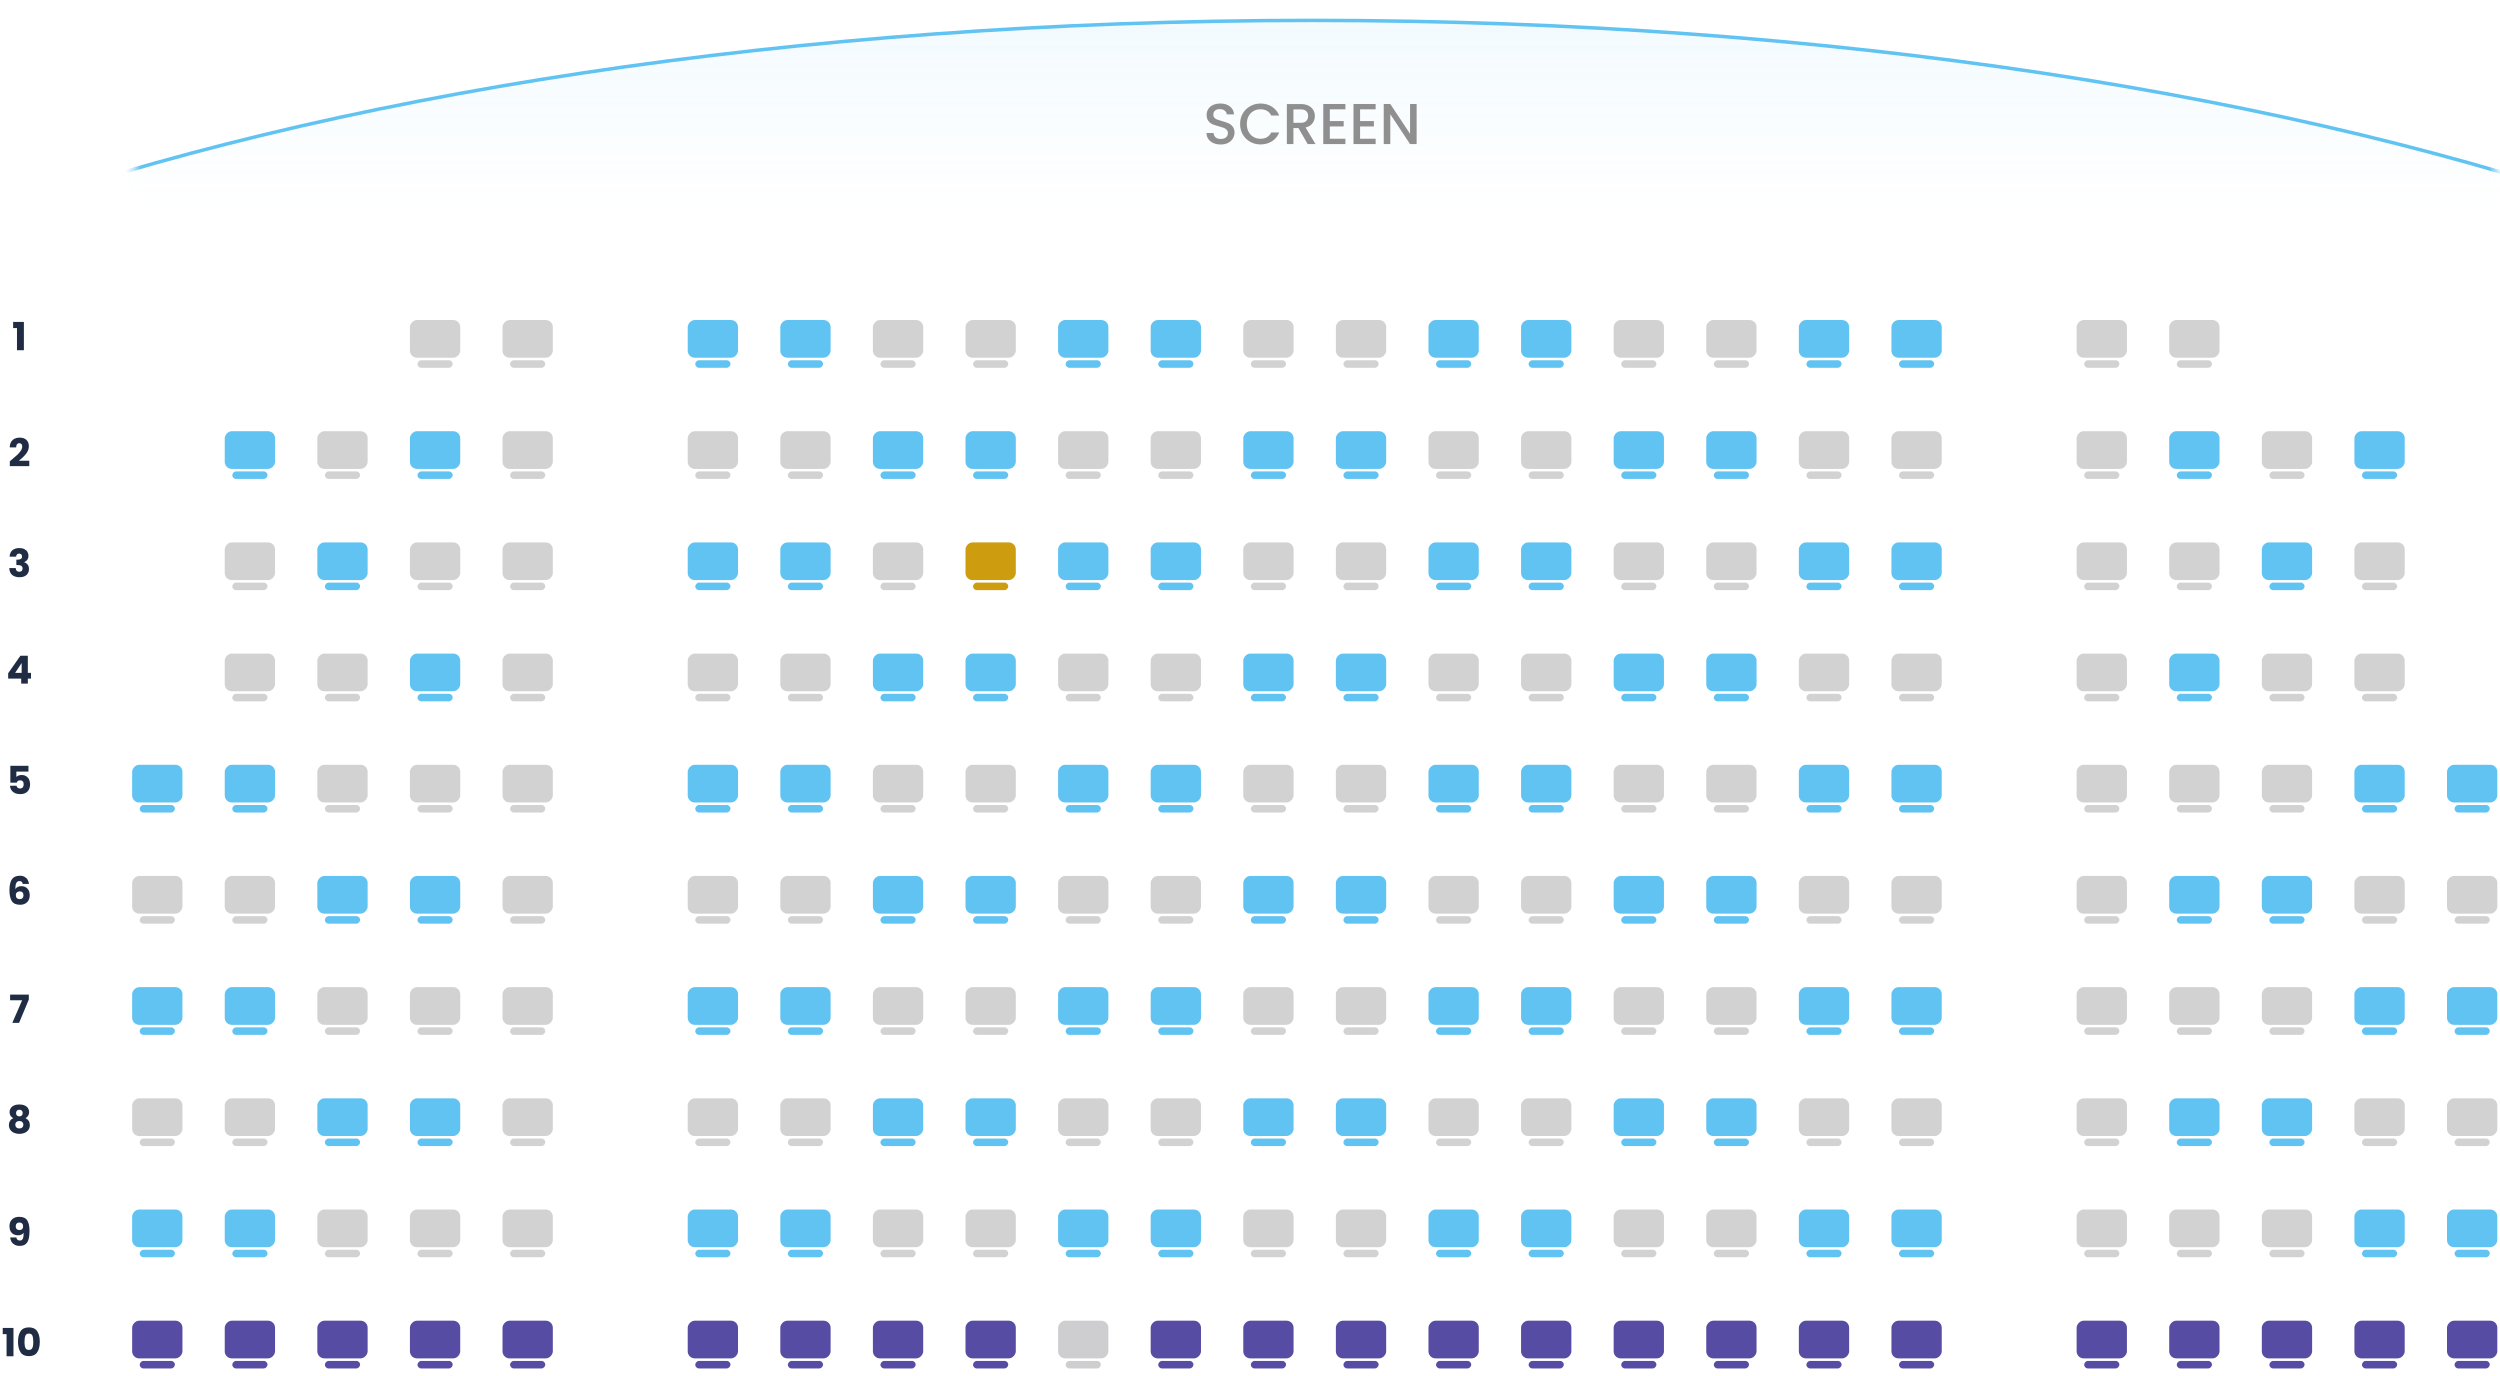 <svg width="347" height="191" viewBox="0 0 347 191" fill="none" xmlns="http://www.w3.org/2000/svg">
<rect width="6.982" height="5.232" rx="0.978" transform="matrix(-1 -1.74846e-07 -1.74846e-07 1 63.88 44.42)" fill="#A6A6A6" fill-opacity="0.5"/>
<rect width="4.887" height="1.046" rx="0.523" transform="matrix(-1 -1.74846e-07 -1.74846e-07 1 62.833 50.001)" fill="#A6A6A6" fill-opacity="0.5"/>
<rect width="6.982" height="5.232" rx="0.978" transform="matrix(-1 -1.74846e-07 -1.74846e-07 1 76.732 44.42)" fill="#A6A6A6" fill-opacity="0.5"/>
<rect width="4.887" height="1.046" rx="0.523" transform="matrix(-1 -1.74846e-07 -1.74846e-07 1 75.685 50.001)" fill="#A6A6A6" fill-opacity="0.5"/>
<rect width="6.982" height="5.232" rx="0.978" transform="matrix(-1 -1.74846e-07 -1.74846e-07 1 102.437 44.42)" fill="#61C3F2"/>
<rect width="4.887" height="1.046" rx="0.523" transform="matrix(-1 -1.74846e-07 -1.74846e-07 1 101.389 50.001)" fill="#61C3F2"/>
<rect width="6.982" height="5.232" rx="0.978" transform="matrix(-1 -1.74846e-07 -1.74846e-07 1 115.289 44.42)" fill="#61C3F2"/>
<rect width="4.887" height="1.046" rx="0.523" transform="matrix(-1 -1.74846e-07 -1.74846e-07 1 114.241 50.001)" fill="#61C3F2"/>
<rect width="6.982" height="5.232" rx="0.978" transform="matrix(-1 -1.74846e-07 -1.74846e-07 1 128.141 44.42)" fill="#A6A6A6" fill-opacity="0.5"/>
<rect width="4.887" height="1.046" rx="0.523" transform="matrix(-1 -1.74846e-07 -1.74846e-07 1 127.093 50.001)" fill="#A6A6A6" fill-opacity="0.5"/>
<rect width="6.982" height="5.232" rx="0.978" transform="matrix(-1 -1.74846e-07 -1.74846e-07 1 140.993 44.42)" fill="#A6A6A6" fill-opacity="0.5"/>
<rect width="4.887" height="1.046" rx="0.523" transform="matrix(-1 -1.74846e-07 -1.74846e-07 1 139.945 50.001)" fill="#A6A6A6" fill-opacity="0.5"/>
<rect width="6.982" height="5.232" rx="0.978" transform="matrix(-1 -1.74846e-07 -1.74846e-07 1 153.845 44.42)" fill="#61C3F2"/>
<rect width="4.887" height="1.046" rx="0.523" transform="matrix(-1 -1.74846e-07 -1.74846e-07 1 152.798 50.001)" fill="#61C3F2"/>
<rect width="6.982" height="5.232" rx="0.978" transform="matrix(-1 -1.74846e-07 -1.74846e-07 1 166.697 44.42)" fill="#61C3F2"/>
<rect width="4.887" height="1.046" rx="0.523" transform="matrix(-1 -1.74846e-07 -1.74846e-07 1 165.65 50.001)" fill="#61C3F2"/>
<rect width="6.982" height="5.232" rx="0.978" transform="matrix(-1 -1.74846e-07 -1.74846e-07 1 179.549 44.42)" fill="#A6A6A6" fill-opacity="0.5"/>
<rect width="4.887" height="1.046" rx="0.523" transform="matrix(-1 -1.74846e-07 -1.74846e-07 1 178.502 50.001)" fill="#A6A6A6" fill-opacity="0.5"/>
<rect width="6.982" height="5.232" rx="0.978" transform="matrix(-1 -1.74846e-07 -1.74846e-07 1 192.401 44.42)" fill="#A6A6A6" fill-opacity="0.5"/>
<rect width="4.887" height="1.046" rx="0.523" transform="matrix(-1 -1.74846e-07 -1.74846e-07 1 191.354 50.001)" fill="#A6A6A6" fill-opacity="0.5"/>
<rect width="6.982" height="5.232" rx="0.978" transform="matrix(-1 -1.74846e-07 -1.74846e-07 1 205.253 44.42)" fill="#61C3F2"/>
<rect width="4.887" height="1.046" rx="0.523" transform="matrix(-1 -1.74846e-07 -1.74846e-07 1 204.206 50.001)" fill="#61C3F2"/>
<rect width="6.982" height="5.232" rx="0.978" transform="matrix(-1 -1.74846e-07 -1.74846e-07 1 218.105 44.42)" fill="#61C3F2"/>
<rect width="4.887" height="1.046" rx="0.523" transform="matrix(-1 -1.74846e-07 -1.74846e-07 1 217.058 50.001)" fill="#61C3F2"/>
<rect width="6.982" height="5.232" rx="0.978" transform="matrix(-1 -1.74846e-07 -1.74846e-07 1 230.957 44.42)" fill="#A6A6A6" fill-opacity="0.5"/>
<rect width="4.887" height="1.046" rx="0.523" transform="matrix(-1 -1.74846e-07 -1.74846e-07 1 229.91 50.001)" fill="#A6A6A6" fill-opacity="0.5"/>
<rect width="6.982" height="5.232" rx="0.978" transform="matrix(-1 -1.74846e-07 -1.74846e-07 1 243.809 44.42)" fill="#A6A6A6" fill-opacity="0.5"/>
<rect width="4.887" height="1.046" rx="0.523" transform="matrix(-1 -1.74846e-07 -1.74846e-07 1 242.762 50.001)" fill="#A6A6A6" fill-opacity="0.5"/>
<rect width="6.982" height="5.232" rx="0.978" transform="matrix(-1 -1.74846e-07 -1.74846e-07 1 256.661 44.42)" fill="#61C3F2"/>
<rect width="4.887" height="1.046" rx="0.523" transform="matrix(-1 -1.74846e-07 -1.74846e-07 1 255.614 50.001)" fill="#61C3F2"/>
<rect width="6.982" height="5.232" rx="0.978" transform="matrix(-1 -1.74846e-07 -1.74846e-07 1 269.513 44.42)" fill="#61C3F2"/>
<rect width="4.887" height="1.046" rx="0.523" transform="matrix(-1 -1.74846e-07 -1.74846e-07 1 268.466 50.001)" fill="#61C3F2"/>
<rect width="6.982" height="5.232" rx="0.978" transform="matrix(-1 -1.74846e-07 -1.74846e-07 1 295.218 44.42)" fill="#A6A6A6" fill-opacity="0.5"/>
<rect width="4.887" height="1.046" rx="0.523" transform="matrix(-1 -1.74846e-07 -1.74846e-07 1 294.17 50.001)" fill="#A6A6A6" fill-opacity="0.5"/>
<rect width="6.982" height="5.232" rx="0.978" transform="matrix(-1 -1.74846e-07 -1.74846e-07 1 308.07 44.42)" fill="#A6A6A6" fill-opacity="0.5"/>
<rect width="4.887" height="1.046" rx="0.523" transform="matrix(-1 -1.74846e-07 -1.74846e-07 1 307.022 50.001)" fill="#A6A6A6" fill-opacity="0.5"/>
<rect width="6.982" height="5.232" rx="0.978" transform="matrix(-1 -1.74846e-07 -1.74846e-07 1 38.176 59.852)" fill="#61C3F2"/>
<rect width="4.887" height="1.046" rx="0.523" transform="matrix(-1 -1.74846e-07 -1.74846e-07 1 37.129 65.433)" fill="#61C3F2"/>
<rect width="6.982" height="5.232" rx="0.978" transform="matrix(-1 -1.74846e-07 -1.74846e-07 1 51.028 59.852)" fill="#A6A6A6" fill-opacity="0.5"/>
<rect width="4.887" height="1.046" rx="0.523" transform="matrix(-1 -1.74846e-07 -1.74846e-07 1 49.981 65.433)" fill="#A6A6A6" fill-opacity="0.5"/>
<rect width="6.982" height="5.232" rx="0.978" transform="matrix(-1 -1.74846e-07 -1.74846e-07 1 63.88 59.852)" fill="#61C3F2"/>
<rect width="4.887" height="1.046" rx="0.523" transform="matrix(-1 -1.74846e-07 -1.74846e-07 1 62.833 65.433)" fill="#61C3F2"/>
<rect width="6.982" height="5.232" rx="0.978" transform="matrix(-1 -1.74846e-07 -1.74846e-07 1 76.732 59.852)" fill="#A6A6A6" fill-opacity="0.5"/>
<rect width="4.887" height="1.046" rx="0.523" transform="matrix(-1 -1.74846e-07 -1.74846e-07 1 75.685 65.433)" fill="#A6A6A6" fill-opacity="0.5"/>
<rect width="6.982" height="5.232" rx="0.978" transform="matrix(-1 -1.74846e-07 -1.74846e-07 1 102.437 59.852)" fill="#A6A6A6" fill-opacity="0.5"/>
<rect width="4.887" height="1.046" rx="0.523" transform="matrix(-1 -1.74846e-07 -1.74846e-07 1 101.389 65.433)" fill="#A6A6A6" fill-opacity="0.5"/>
<rect width="6.982" height="5.232" rx="0.978" transform="matrix(-1 -1.74846e-07 -1.74846e-07 1 115.289 59.852)" fill="#A6A6A6" fill-opacity="0.5"/>
<rect width="4.887" height="1.046" rx="0.523" transform="matrix(-1 -1.74846e-07 -1.74846e-07 1 114.241 65.433)" fill="#A6A6A6" fill-opacity="0.5"/>
<rect width="6.982" height="5.232" rx="0.978" transform="matrix(-1 -1.74846e-07 -1.74846e-07 1 128.141 59.852)" fill="#61C3F2"/>
<rect width="4.887" height="1.046" rx="0.523" transform="matrix(-1 -1.74846e-07 -1.74846e-07 1 127.093 65.433)" fill="#61C3F2"/>
<rect width="6.982" height="5.232" rx="0.978" transform="matrix(-1 -1.74846e-07 -1.74846e-07 1 140.993 59.852)" fill="#61C3F2"/>
<rect width="4.887" height="1.046" rx="0.523" transform="matrix(-1 -1.74846e-07 -1.74846e-07 1 139.945 65.433)" fill="#61C3F2"/>
<rect width="6.982" height="5.232" rx="0.978" transform="matrix(-1 -1.74846e-07 -1.74846e-07 1 153.845 59.852)" fill="#A6A6A6" fill-opacity="0.5"/>
<rect width="4.887" height="1.046" rx="0.523" transform="matrix(-1 -1.74846e-07 -1.74846e-07 1 152.798 65.433)" fill="#A6A6A6" fill-opacity="0.5"/>
<rect width="6.982" height="5.232" rx="0.978" transform="matrix(-1 -1.74846e-07 -1.74846e-07 1 166.697 59.852)" fill="#A6A6A6" fill-opacity="0.5"/>
<rect width="4.887" height="1.046" rx="0.523" transform="matrix(-1 -1.74846e-07 -1.74846e-07 1 165.65 65.433)" fill="#A6A6A6" fill-opacity="0.5"/>
<rect width="6.982" height="5.232" rx="0.978" transform="matrix(-1 -1.74846e-07 -1.74846e-07 1 179.549 59.852)" fill="#61C3F2"/>
<rect width="4.887" height="1.046" rx="0.523" transform="matrix(-1 -1.74846e-07 -1.74846e-07 1 178.502 65.433)" fill="#61C3F2"/>
<rect width="6.982" height="5.232" rx="0.978" transform="matrix(-1 -1.74846e-07 -1.74846e-07 1 192.401 59.852)" fill="#61C3F2"/>
<rect width="4.887" height="1.046" rx="0.523" transform="matrix(-1 -1.74846e-07 -1.74846e-07 1 191.354 65.433)" fill="#61C3F2"/>
<rect width="6.982" height="5.232" rx="0.978" transform="matrix(-1 -1.74846e-07 -1.74846e-07 1 205.253 59.852)" fill="#A6A6A6" fill-opacity="0.5"/>
<rect width="4.887" height="1.046" rx="0.523" transform="matrix(-1 -1.74846e-07 -1.74846e-07 1 204.206 65.433)" fill="#A6A6A6" fill-opacity="0.5"/>
<rect width="6.982" height="5.232" rx="0.978" transform="matrix(-1 -1.74846e-07 -1.74846e-07 1 218.105 59.852)" fill="#A6A6A6" fill-opacity="0.5"/>
<rect width="4.887" height="1.046" rx="0.523" transform="matrix(-1 -1.74846e-07 -1.74846e-07 1 217.058 65.433)" fill="#A6A6A6" fill-opacity="0.5"/>
<rect width="6.982" height="5.232" rx="0.978" transform="matrix(-1 -1.74846e-07 -1.74846e-07 1 230.957 59.852)" fill="#61C3F2"/>
<rect width="4.887" height="1.046" rx="0.523" transform="matrix(-1 -1.74846e-07 -1.74846e-07 1 229.91 65.433)" fill="#61C3F2"/>
<rect width="6.982" height="5.232" rx="0.978" transform="matrix(-1 -1.74846e-07 -1.74846e-07 1 243.809 59.852)" fill="#61C3F2"/>
<rect width="4.887" height="1.046" rx="0.523" transform="matrix(-1 -1.74846e-07 -1.74846e-07 1 242.762 65.433)" fill="#61C3F2"/>
<rect width="6.982" height="5.232" rx="0.978" transform="matrix(-1 -1.74846e-07 -1.74846e-07 1 256.661 59.852)" fill="#A6A6A6" fill-opacity="0.5"/>
<rect width="4.887" height="1.046" rx="0.523" transform="matrix(-1 -1.74846e-07 -1.74846e-07 1 255.614 65.433)" fill="#A6A6A6" fill-opacity="0.5"/>
<rect width="6.982" height="5.232" rx="0.978" transform="matrix(-1 -1.74846e-07 -1.74846e-07 1 269.513 59.852)" fill="#A6A6A6" fill-opacity="0.5"/>
<rect width="4.887" height="1.046" rx="0.523" transform="matrix(-1 -1.74846e-07 -1.74846e-07 1 268.466 65.433)" fill="#A6A6A6" fill-opacity="0.5"/>
<rect width="6.982" height="5.232" rx="0.978" transform="matrix(-1 -1.74846e-07 -1.74846e-07 1 295.218 59.852)" fill="#A6A6A6" fill-opacity="0.5"/>
<rect width="4.887" height="1.046" rx="0.523" transform="matrix(-1 -1.74846e-07 -1.74846e-07 1 294.17 65.433)" fill="#A6A6A6" fill-opacity="0.5"/>
<rect width="6.982" height="5.232" rx="0.978" transform="matrix(-1 -1.74846e-07 -1.74846e-07 1 308.07 59.852)" fill="#61C3F2"/>
<rect width="4.887" height="1.046" rx="0.523" transform="matrix(-1 -1.74846e-07 -1.74846e-07 1 307.022 65.433)" fill="#61C3F2"/>
<rect width="6.982" height="5.232" rx="0.978" transform="matrix(-1 -1.74846e-07 -1.74846e-07 1 320.922 59.852)" fill="#A6A6A6" fill-opacity="0.5"/>
<rect width="4.887" height="1.046" rx="0.523" transform="matrix(-1 -1.74846e-07 -1.74846e-07 1 319.875 65.433)" fill="#A6A6A6" fill-opacity="0.5"/>
<rect width="6.982" height="5.232" rx="0.978" transform="matrix(-1 -1.74846e-07 -1.74846e-07 1 333.774 59.852)" fill="#61C3F2"/>
<rect width="4.887" height="1.046" rx="0.523" transform="matrix(-1 -1.74846e-07 -1.74846e-07 1 332.727 65.433)" fill="#61C3F2"/>
<rect width="6.982" height="5.232" rx="0.978" transform="matrix(-1 -1.74846e-07 -1.74846e-07 1 38.176 75.285)" fill="#A6A6A6" fill-opacity="0.5"/>
<rect width="4.887" height="1.046" rx="0.523" transform="matrix(-1 -1.74846e-07 -1.74846e-07 1 37.129 80.866)" fill="#A6A6A6" fill-opacity="0.5"/>
<rect width="6.982" height="5.232" rx="0.978" transform="matrix(-1 -1.74846e-07 -1.74846e-07 1 51.028 75.285)" fill="#61C3F2"/>
<rect width="4.887" height="1.046" rx="0.523" transform="matrix(-1 -1.74846e-07 -1.74846e-07 1 49.981 80.866)" fill="#61C3F2"/>
<rect width="6.982" height="5.232" rx="0.978" transform="matrix(-1 -1.74846e-07 -1.74846e-07 1 63.88 75.285)" fill="#A6A6A6" fill-opacity="0.5"/>
<rect width="4.887" height="1.046" rx="0.523" transform="matrix(-1 -1.74846e-07 -1.74846e-07 1 62.833 80.866)" fill="#A6A6A6" fill-opacity="0.5"/>
<rect width="6.982" height="5.232" rx="0.978" transform="matrix(-1 -1.74846e-07 -1.74846e-07 1 76.732 75.285)" fill="#A6A6A6" fill-opacity="0.5"/>
<rect width="4.887" height="1.046" rx="0.523" transform="matrix(-1 -1.74846e-07 -1.74846e-07 1 75.685 80.866)" fill="#A6A6A6" fill-opacity="0.5"/>
<rect width="6.982" height="5.232" rx="0.978" transform="matrix(-1 -1.74846e-07 -1.74846e-07 1 102.437 75.285)" fill="#61C3F2"/>
<rect width="4.887" height="1.046" rx="0.523" transform="matrix(-1 -1.74846e-07 -1.74846e-07 1 101.389 80.866)" fill="#61C3F2"/>
<rect width="6.982" height="5.232" rx="0.978" transform="matrix(-1 -1.74846e-07 -1.74846e-07 1 115.289 75.285)" fill="#61C3F2"/>
<rect width="4.887" height="1.046" rx="0.523" transform="matrix(-1 -1.74846e-07 -1.74846e-07 1 114.241 80.866)" fill="#61C3F2"/>
<rect width="6.982" height="5.232" rx="0.978" transform="matrix(-1 -1.74846e-07 -1.74846e-07 1 128.141 75.285)" fill="#A6A6A6" fill-opacity="0.5"/>
<rect width="4.887" height="1.046" rx="0.523" transform="matrix(-1 -1.74846e-07 -1.74846e-07 1 127.093 80.866)" fill="#A6A6A6" fill-opacity="0.5"/>
<rect width="6.982" height="5.232" rx="0.978" transform="matrix(-1 -1.74846e-07 -1.74846e-07 1 140.993 75.285)" fill="#CD9D0F"/>
<rect width="4.887" height="1.046" rx="0.523" transform="matrix(-1 -1.74846e-07 -1.74846e-07 1 139.945 80.866)" fill="#CD9D0F"/>
<rect width="6.982" height="5.232" rx="0.978" transform="matrix(-1 -1.74846e-07 -1.74846e-07 1 153.845 75.285)" fill="#61C3F2"/>
<rect width="4.887" height="1.046" rx="0.523" transform="matrix(-1 -1.74846e-07 -1.74846e-07 1 152.798 80.866)" fill="#61C3F2"/>
<rect width="6.982" height="5.232" rx="0.978" transform="matrix(-1 -1.74846e-07 -1.74846e-07 1 166.697 75.285)" fill="#61C3F2"/>
<rect width="4.887" height="1.046" rx="0.523" transform="matrix(-1 -1.74846e-07 -1.74846e-07 1 165.65 80.866)" fill="#61C3F2"/>
<rect width="6.982" height="5.232" rx="0.978" transform="matrix(-1 -1.74846e-07 -1.74846e-07 1 179.549 75.285)" fill="#A6A6A6" fill-opacity="0.5"/>
<rect width="4.887" height="1.046" rx="0.523" transform="matrix(-1 -1.74846e-07 -1.74846e-07 1 178.502 80.866)" fill="#A6A6A6" fill-opacity="0.5"/>
<rect width="6.982" height="5.232" rx="0.978" transform="matrix(-1 -1.74846e-07 -1.74846e-07 1 192.401 75.285)" fill="#A6A6A6" fill-opacity="0.5"/>
<rect width="4.887" height="1.046" rx="0.523" transform="matrix(-1 -1.74846e-07 -1.74846e-07 1 191.354 80.866)" fill="#A6A6A6" fill-opacity="0.5"/>
<rect width="6.982" height="5.232" rx="0.978" transform="matrix(-1 -1.74846e-07 -1.74846e-07 1 205.253 75.285)" fill="#61C3F2"/>
<rect width="4.887" height="1.046" rx="0.523" transform="matrix(-1 -1.74846e-07 -1.74846e-07 1 204.206 80.866)" fill="#61C3F2"/>
<rect width="6.982" height="5.232" rx="0.978" transform="matrix(-1 -1.74846e-07 -1.74846e-07 1 218.105 75.285)" fill="#61C3F2"/>
<rect width="4.887" height="1.046" rx="0.523" transform="matrix(-1 -1.74846e-07 -1.74846e-07 1 217.058 80.866)" fill="#61C3F2"/>
<rect width="6.982" height="5.232" rx="0.978" transform="matrix(-1 -1.74846e-07 -1.74846e-07 1 230.957 75.285)" fill="#A6A6A6" fill-opacity="0.5"/>
<rect width="4.887" height="1.046" rx="0.523" transform="matrix(-1 -1.74846e-07 -1.74846e-07 1 229.91 80.866)" fill="#A6A6A6" fill-opacity="0.5"/>
<rect width="6.982" height="5.232" rx="0.978" transform="matrix(-1 -1.74846e-07 -1.74846e-07 1 243.809 75.285)" fill="#A6A6A6" fill-opacity="0.5"/>
<rect width="4.887" height="1.046" rx="0.523" transform="matrix(-1 -1.74846e-07 -1.74846e-07 1 242.762 80.866)" fill="#A6A6A6" fill-opacity="0.5"/>
<rect width="6.982" height="5.232" rx="0.978" transform="matrix(-1 -1.74846e-07 -1.74846e-07 1 256.661 75.285)" fill="#61C3F2"/>
<rect width="4.887" height="1.046" rx="0.523" transform="matrix(-1 -1.74846e-07 -1.74846e-07 1 255.614 80.866)" fill="#61C3F2"/>
<rect width="6.982" height="5.232" rx="0.978" transform="matrix(-1 -1.74846e-07 -1.74846e-07 1 269.513 75.285)" fill="#61C3F2"/>
<rect width="4.887" height="1.046" rx="0.523" transform="matrix(-1 -1.74846e-07 -1.74846e-07 1 268.466 80.866)" fill="#61C3F2"/>
<rect width="6.982" height="5.232" rx="0.978" transform="matrix(-1 -1.74846e-07 -1.74846e-07 1 295.218 75.285)" fill="#A6A6A6" fill-opacity="0.5"/>
<rect width="4.887" height="1.046" rx="0.523" transform="matrix(-1 -1.74846e-07 -1.74846e-07 1 294.17 80.866)" fill="#A6A6A6" fill-opacity="0.5"/>
<rect width="6.982" height="5.232" rx="0.978" transform="matrix(-1 -1.74846e-07 -1.74846e-07 1 308.07 75.285)" fill="#A6A6A6" fill-opacity="0.5"/>
<rect width="4.887" height="1.046" rx="0.523" transform="matrix(-1 -1.74846e-07 -1.74846e-07 1 307.022 80.866)" fill="#A6A6A6" fill-opacity="0.5"/>
<rect width="6.982" height="5.232" rx="0.978" transform="matrix(-1 -1.74846e-07 -1.74846e-07 1 320.922 75.285)" fill="#61C3F2"/>
<rect width="4.887" height="1.046" rx="0.523" transform="matrix(-1 -1.74846e-07 -1.74846e-07 1 319.875 80.866)" fill="#61C3F2"/>
<rect width="6.982" height="5.232" rx="0.978" transform="matrix(-1 -1.74846e-07 -1.74846e-07 1 333.774 75.285)" fill="#A6A6A6" fill-opacity="0.5"/>
<rect width="4.887" height="1.046" rx="0.523" transform="matrix(-1 -1.74846e-07 -1.74846e-07 1 332.727 80.866)" fill="#A6A6A6" fill-opacity="0.5"/>
<rect width="6.982" height="5.232" rx="0.978" transform="matrix(-1 -1.74846e-07 -1.74846e-07 1 38.176 90.717)" fill="#A6A6A6" fill-opacity="0.5"/>
<rect width="4.887" height="1.046" rx="0.523" transform="matrix(-1 -1.74846e-07 -1.74846e-07 1 37.129 96.298)" fill="#A6A6A6" fill-opacity="0.5"/>
<rect width="6.982" height="5.232" rx="0.978" transform="matrix(-1 -1.74846e-07 -1.74846e-07 1 51.028 90.717)" fill="#A6A6A6" fill-opacity="0.5"/>
<rect width="4.887" height="1.046" rx="0.523" transform="matrix(-1 -1.74846e-07 -1.74846e-07 1 49.981 96.298)" fill="#A6A6A6" fill-opacity="0.5"/>
<rect width="6.982" height="5.232" rx="0.978" transform="matrix(-1 -1.74846e-07 -1.74846e-07 1 63.88 90.717)" fill="#61C3F2"/>
<rect width="4.887" height="1.046" rx="0.523" transform="matrix(-1 -1.74846e-07 -1.74846e-07 1 62.833 96.298)" fill="#61C3F2"/>
<rect width="6.982" height="5.232" rx="0.978" transform="matrix(-1 -1.74846e-07 -1.74846e-07 1 76.732 90.717)" fill="#A6A6A6" fill-opacity="0.5"/>
<rect width="4.887" height="1.046" rx="0.523" transform="matrix(-1 -1.74846e-07 -1.74846e-07 1 75.685 96.298)" fill="#A6A6A6" fill-opacity="0.5"/>
<rect width="6.982" height="5.232" rx="0.978" transform="matrix(-1 -1.74846e-07 -1.74846e-07 1 102.437 90.717)" fill="#A6A6A6" fill-opacity="0.5"/>
<rect width="4.887" height="1.046" rx="0.523" transform="matrix(-1 -1.74846e-07 -1.74846e-07 1 101.389 96.298)" fill="#A6A6A6" fill-opacity="0.5"/>
<rect width="6.982" height="5.232" rx="0.978" transform="matrix(-1 -1.74846e-07 -1.74846e-07 1 115.289 90.717)" fill="#A6A6A6" fill-opacity="0.5"/>
<rect width="4.887" height="1.046" rx="0.523" transform="matrix(-1 -1.74846e-07 -1.74846e-07 1 114.241 96.298)" fill="#A6A6A6" fill-opacity="0.5"/>
<rect width="6.982" height="5.232" rx="0.978" transform="matrix(-1 -1.74846e-07 -1.74846e-07 1 128.141 90.717)" fill="#61C3F2"/>
<rect width="4.887" height="1.046" rx="0.523" transform="matrix(-1 -1.74846e-07 -1.74846e-07 1 127.093 96.298)" fill="#61C3F2"/>
<rect width="6.982" height="5.232" rx="0.978" transform="matrix(-1 -1.74846e-07 -1.74846e-07 1 140.993 90.717)" fill="#61C3F2"/>
<rect width="4.887" height="1.046" rx="0.523" transform="matrix(-1 -1.74846e-07 -1.74846e-07 1 139.945 96.298)" fill="#61C3F2"/>
<rect width="6.982" height="5.232" rx="0.978" transform="matrix(-1 -1.74846e-07 -1.74846e-07 1 153.845 90.717)" fill="#A6A6A6" fill-opacity="0.5"/>
<rect width="4.887" height="1.046" rx="0.523" transform="matrix(-1 -1.74846e-07 -1.74846e-07 1 152.798 96.298)" fill="#A6A6A6" fill-opacity="0.5"/>
<rect width="6.982" height="5.232" rx="0.978" transform="matrix(-1 -1.74846e-07 -1.74846e-07 1 166.697 90.717)" fill="#A6A6A6" fill-opacity="0.5"/>
<rect width="4.887" height="1.046" rx="0.523" transform="matrix(-1 -1.74846e-07 -1.74846e-07 1 165.65 96.298)" fill="#A6A6A6" fill-opacity="0.5"/>
<rect width="6.982" height="5.232" rx="0.978" transform="matrix(-1 -1.74846e-07 -1.74846e-07 1 179.549 90.717)" fill="#61C3F2"/>
<rect width="4.887" height="1.046" rx="0.523" transform="matrix(-1 -1.74846e-07 -1.74846e-07 1 178.502 96.298)" fill="#61C3F2"/>
<rect width="6.982" height="5.232" rx="0.978" transform="matrix(-1 -1.74846e-07 -1.74846e-07 1 192.401 90.717)" fill="#61C3F2"/>
<rect width="4.887" height="1.046" rx="0.523" transform="matrix(-1 -1.74846e-07 -1.74846e-07 1 191.354 96.298)" fill="#61C3F2"/>
<rect width="6.982" height="5.232" rx="0.978" transform="matrix(-1 -1.74846e-07 -1.74846e-07 1 205.253 90.717)" fill="#A6A6A6" fill-opacity="0.5"/>
<rect width="4.887" height="1.046" rx="0.523" transform="matrix(-1 -1.74846e-07 -1.74846e-07 1 204.206 96.298)" fill="#A6A6A6" fill-opacity="0.5"/>
<rect width="6.982" height="5.232" rx="0.978" transform="matrix(-1 -1.74846e-07 -1.74846e-07 1 218.105 90.717)" fill="#A6A6A6" fill-opacity="0.5"/>
<rect width="4.887" height="1.046" rx="0.523" transform="matrix(-1 -1.74846e-07 -1.74846e-07 1 217.058 96.298)" fill="#A6A6A6" fill-opacity="0.5"/>
<rect width="6.982" height="5.232" rx="0.978" transform="matrix(-1 -1.74846e-07 -1.74846e-07 1 230.957 90.717)" fill="#61C3F2"/>
<rect width="4.887" height="1.046" rx="0.523" transform="matrix(-1 -1.74846e-07 -1.74846e-07 1 229.91 96.298)" fill="#61C3F2"/>
<rect width="6.982" height="5.232" rx="0.978" transform="matrix(-1 -1.74846e-07 -1.74846e-07 1 243.809 90.717)" fill="#61C3F2"/>
<rect width="4.887" height="1.046" rx="0.523" transform="matrix(-1 -1.74846e-07 -1.74846e-07 1 242.762 96.298)" fill="#61C3F2"/>
<rect width="6.982" height="5.232" rx="0.978" transform="matrix(-1 -1.74846e-07 -1.74846e-07 1 256.661 90.717)" fill="#A6A6A6" fill-opacity="0.5"/>
<rect width="4.887" height="1.046" rx="0.523" transform="matrix(-1 -1.74846e-07 -1.74846e-07 1 255.614 96.298)" fill="#A6A6A6" fill-opacity="0.5"/>
<rect width="6.982" height="5.232" rx="0.978" transform="matrix(-1 -1.74846e-07 -1.74846e-07 1 269.513 90.717)" fill="#A6A6A6" fill-opacity="0.5"/>
<rect width="4.887" height="1.046" rx="0.523" transform="matrix(-1 -1.74846e-07 -1.74846e-07 1 268.466 96.298)" fill="#A6A6A6" fill-opacity="0.5"/>
<rect width="6.982" height="5.232" rx="0.978" transform="matrix(-1 -1.74846e-07 -1.74846e-07 1 295.218 90.717)" fill="#A6A6A6" fill-opacity="0.5"/>
<rect width="4.887" height="1.046" rx="0.523" transform="matrix(-1 -1.74846e-07 -1.74846e-07 1 294.17 96.298)" fill="#A6A6A6" fill-opacity="0.5"/>
<rect width="6.982" height="5.232" rx="0.978" transform="matrix(-1 -1.74846e-07 -1.74846e-07 1 308.07 90.717)" fill="#61C3F2"/>
<rect width="4.887" height="1.046" rx="0.523" transform="matrix(-1 -1.74846e-07 -1.74846e-07 1 307.022 96.298)" fill="#61C3F2"/>
<rect width="6.982" height="5.232" rx="0.978" transform="matrix(-1 -1.74846e-07 -1.74846e-07 1 320.922 90.717)" fill="#A6A6A6" fill-opacity="0.5"/>
<rect width="4.887" height="1.046" rx="0.523" transform="matrix(-1 -1.74846e-07 -1.74846e-07 1 319.875 96.298)" fill="#A6A6A6" fill-opacity="0.5"/>
<rect width="6.982" height="5.232" rx="0.978" transform="matrix(-1 -1.74846e-07 -1.74846e-07 1 333.774 90.717)" fill="#A6A6A6" fill-opacity="0.5"/>
<rect width="4.887" height="1.046" rx="0.523" transform="matrix(-1 -1.74846e-07 -1.74846e-07 1 332.727 96.298)" fill="#A6A6A6" fill-opacity="0.5"/>
<rect width="6.982" height="5.232" rx="0.978" transform="matrix(-1 -1.74846e-07 -1.74846e-07 1 25.324 106.15)" fill="#61C3F2"/>
<rect width="4.887" height="1.046" rx="0.523" transform="matrix(-1 -1.74846e-07 -1.74846e-07 1 24.277 111.731)" fill="#61C3F2"/>
<rect width="6.982" height="5.232" rx="0.978" transform="matrix(-1 -1.74846e-07 -1.74846e-07 1 38.176 106.15)" fill="#61C3F2"/>
<rect width="4.887" height="1.046" rx="0.523" transform="matrix(-1 -1.74846e-07 -1.74846e-07 1 37.129 111.731)" fill="#61C3F2"/>
<rect width="6.982" height="5.232" rx="0.978" transform="matrix(-1 -1.74846e-07 -1.74846e-07 1 51.028 106.15)" fill="#A6A6A6" fill-opacity="0.5"/>
<rect width="4.887" height="1.046" rx="0.523" transform="matrix(-1 -1.74846e-07 -1.74846e-07 1 49.981 111.731)" fill="#A6A6A6" fill-opacity="0.5"/>
<rect width="6.982" height="5.232" rx="0.978" transform="matrix(-1 -1.74846e-07 -1.74846e-07 1 63.88 106.15)" fill="#A6A6A6" fill-opacity="0.5"/>
<rect width="4.887" height="1.046" rx="0.523" transform="matrix(-1 -1.74846e-07 -1.74846e-07 1 62.833 111.731)" fill="#A6A6A6" fill-opacity="0.5"/>
<rect width="6.982" height="5.232" rx="0.978" transform="matrix(-1 -1.74846e-07 -1.74846e-07 1 76.732 106.15)" fill="#A6A6A6" fill-opacity="0.5"/>
<rect width="4.887" height="1.046" rx="0.523" transform="matrix(-1 -1.74846e-07 -1.74846e-07 1 75.685 111.731)" fill="#A6A6A6" fill-opacity="0.5"/>
<rect width="6.982" height="5.232" rx="0.978" transform="matrix(-1 -1.74846e-07 -1.74846e-07 1 102.437 106.15)" fill="#61C3F2"/>
<rect width="4.887" height="1.046" rx="0.523" transform="matrix(-1 -1.74846e-07 -1.74846e-07 1 101.389 111.731)" fill="#61C3F2"/>
<rect width="6.982" height="5.232" rx="0.978" transform="matrix(-1 -1.74846e-07 -1.74846e-07 1 115.289 106.15)" fill="#61C3F2"/>
<rect width="4.887" height="1.046" rx="0.523" transform="matrix(-1 -1.74846e-07 -1.74846e-07 1 114.241 111.731)" fill="#61C3F2"/>
<rect width="6.982" height="5.232" rx="0.978" transform="matrix(-1 -1.74846e-07 -1.74846e-07 1 128.141 106.15)" fill="#A6A6A6" fill-opacity="0.5"/>
<rect width="4.887" height="1.046" rx="0.523" transform="matrix(-1 -1.74846e-07 -1.74846e-07 1 127.093 111.731)" fill="#A6A6A6" fill-opacity="0.5"/>
<rect width="6.982" height="5.232" rx="0.978" transform="matrix(-1 -1.74846e-07 -1.74846e-07 1 140.993 106.15)" fill="#A6A6A6" fill-opacity="0.5"/>
<rect width="4.887" height="1.046" rx="0.523" transform="matrix(-1 -1.74846e-07 -1.74846e-07 1 139.945 111.731)" fill="#A6A6A6" fill-opacity="0.5"/>
<rect width="6.982" height="5.232" rx="0.978" transform="matrix(-1 -1.74846e-07 -1.74846e-07 1 153.845 106.15)" fill="#61C3F2"/>
<rect width="4.887" height="1.046" rx="0.523" transform="matrix(-1 -1.74846e-07 -1.74846e-07 1 152.798 111.731)" fill="#61C3F2"/>
<rect width="6.982" height="5.232" rx="0.978" transform="matrix(-1 -1.74846e-07 -1.74846e-07 1 166.697 106.15)" fill="#61C3F2"/>
<rect width="4.887" height="1.046" rx="0.523" transform="matrix(-1 -1.74846e-07 -1.74846e-07 1 165.65 111.731)" fill="#61C3F2"/>
<rect width="6.982" height="5.232" rx="0.978" transform="matrix(-1 -1.74846e-07 -1.74846e-07 1 179.549 106.15)" fill="#A6A6A6" fill-opacity="0.5"/>
<rect width="4.887" height="1.046" rx="0.523" transform="matrix(-1 -1.74846e-07 -1.74846e-07 1 178.502 111.731)" fill="#A6A6A6" fill-opacity="0.5"/>
<rect width="6.982" height="5.232" rx="0.978" transform="matrix(-1 -1.74846e-07 -1.74846e-07 1 192.401 106.15)" fill="#A6A6A6" fill-opacity="0.5"/>
<rect width="4.887" height="1.046" rx="0.523" transform="matrix(-1 -1.74846e-07 -1.74846e-07 1 191.354 111.731)" fill="#A6A6A6" fill-opacity="0.5"/>
<rect width="6.982" height="5.232" rx="0.978" transform="matrix(-1 -1.74846e-07 -1.74846e-07 1 205.253 106.15)" fill="#61C3F2"/>
<rect width="4.887" height="1.046" rx="0.523" transform="matrix(-1 -1.74846e-07 -1.74846e-07 1 204.206 111.731)" fill="#61C3F2"/>
<rect width="6.982" height="5.232" rx="0.978" transform="matrix(-1 -1.74846e-07 -1.74846e-07 1 218.105 106.15)" fill="#61C3F2"/>
<rect width="4.887" height="1.046" rx="0.523" transform="matrix(-1 -1.74846e-07 -1.74846e-07 1 217.058 111.731)" fill="#61C3F2"/>
<rect width="6.982" height="5.232" rx="0.978" transform="matrix(-1 -1.74846e-07 -1.74846e-07 1 230.957 106.15)" fill="#A6A6A6" fill-opacity="0.5"/>
<rect width="4.887" height="1.046" rx="0.523" transform="matrix(-1 -1.74846e-07 -1.74846e-07 1 229.91 111.731)" fill="#A6A6A6" fill-opacity="0.5"/>
<rect width="6.982" height="5.232" rx="0.978" transform="matrix(-1 -1.74846e-07 -1.74846e-07 1 243.809 106.15)" fill="#A6A6A6" fill-opacity="0.5"/>
<rect width="4.887" height="1.046" rx="0.523" transform="matrix(-1 -1.74846e-07 -1.74846e-07 1 242.762 111.731)" fill="#A6A6A6" fill-opacity="0.5"/>
<rect width="6.982" height="5.232" rx="0.978" transform="matrix(-1 -1.74846e-07 -1.74846e-07 1 256.661 106.15)" fill="#61C3F2"/>
<rect width="4.887" height="1.046" rx="0.523" transform="matrix(-1 -1.74846e-07 -1.74846e-07 1 255.614 111.731)" fill="#61C3F2"/>
<rect width="6.982" height="5.232" rx="0.978" transform="matrix(-1 -1.74846e-07 -1.74846e-07 1 269.513 106.15)" fill="#61C3F2"/>
<rect width="4.887" height="1.046" rx="0.523" transform="matrix(-1 -1.74846e-07 -1.74846e-07 1 268.466 111.731)" fill="#61C3F2"/>
<rect width="6.982" height="5.232" rx="0.978" transform="matrix(-1 -1.74846e-07 -1.74846e-07 1 295.218 106.15)" fill="#A6A6A6" fill-opacity="0.5"/>
<rect width="4.887" height="1.046" rx="0.523" transform="matrix(-1 -1.74846e-07 -1.74846e-07 1 294.17 111.731)" fill="#A6A6A6" fill-opacity="0.5"/>
<rect width="6.982" height="5.232" rx="0.978" transform="matrix(-1 -1.74846e-07 -1.74846e-07 1 308.07 106.15)" fill="#A6A6A6" fill-opacity="0.5"/>
<rect width="4.887" height="1.046" rx="0.523" transform="matrix(-1 -1.74846e-07 -1.74846e-07 1 307.022 111.731)" fill="#A6A6A6" fill-opacity="0.5"/>
<rect width="6.982" height="5.232" rx="0.978" transform="matrix(-1 -1.74846e-07 -1.74846e-07 1 320.922 106.15)" fill="#A6A6A6" fill-opacity="0.5"/>
<rect width="4.887" height="1.046" rx="0.523" transform="matrix(-1 -1.74846e-07 -1.74846e-07 1 319.875 111.731)" fill="#A6A6A6" fill-opacity="0.5"/>
<rect width="6.982" height="5.232" rx="0.978" transform="matrix(-1 -1.74846e-07 -1.74846e-07 1 333.774 106.15)" fill="#61C3F2"/>
<rect width="4.887" height="1.046" rx="0.523" transform="matrix(-1 -1.74846e-07 -1.74846e-07 1 332.727 111.731)" fill="#61C3F2"/>
<rect width="6.982" height="5.232" rx="0.978" transform="matrix(-1 -1.74846e-07 -1.74846e-07 1 346.626 106.15)" fill="#61C3F2"/>
<rect width="4.887" height="1.046" rx="0.523" transform="matrix(-1 -1.74846e-07 -1.74846e-07 1 345.579 111.731)" fill="#61C3F2"/>
<rect width="6.982" height="5.232" rx="0.978" transform="matrix(-1 -1.74846e-07 -1.74846e-07 1 25.324 121.582)" fill="#A6A6A6" fill-opacity="0.5"/>
<rect width="4.887" height="1.046" rx="0.523" transform="matrix(-1 -1.74846e-07 -1.74846e-07 1 24.277 127.163)" fill="#A6A6A6" fill-opacity="0.5"/>
<rect width="6.982" height="5.232" rx="0.978" transform="matrix(-1 -1.74846e-07 -1.74846e-07 1 38.176 121.582)" fill="#A6A6A6" fill-opacity="0.5"/>
<rect width="4.887" height="1.046" rx="0.523" transform="matrix(-1 -1.74846e-07 -1.74846e-07 1 37.129 127.163)" fill="#A6A6A6" fill-opacity="0.5"/>
<rect width="6.982" height="5.232" rx="0.978" transform="matrix(-1 -1.74846e-07 -1.74846e-07 1 51.028 121.582)" fill="#61C3F2"/>
<rect width="4.887" height="1.046" rx="0.523" transform="matrix(-1 -1.74846e-07 -1.74846e-07 1 49.981 127.163)" fill="#61C3F2"/>
<rect width="6.982" height="5.232" rx="0.978" transform="matrix(-1 -1.74846e-07 -1.74846e-07 1 63.88 121.582)" fill="#61C3F2"/>
<rect width="4.887" height="1.046" rx="0.523" transform="matrix(-1 -1.74846e-07 -1.74846e-07 1 62.833 127.163)" fill="#61C3F2"/>
<rect width="6.982" height="5.232" rx="0.978" transform="matrix(-1 -1.74846e-07 -1.74846e-07 1 76.732 121.582)" fill="#A6A6A6" fill-opacity="0.5"/>
<rect width="4.887" height="1.046" rx="0.523" transform="matrix(-1 -1.74846e-07 -1.74846e-07 1 75.685 127.163)" fill="#A6A6A6" fill-opacity="0.5"/>
<rect width="6.982" height="5.232" rx="0.978" transform="matrix(-1 -1.74846e-07 -1.74846e-07 1 102.437 121.582)" fill="#A6A6A6" fill-opacity="0.5"/>
<rect width="4.887" height="1.046" rx="0.523" transform="matrix(-1 -1.74846e-07 -1.74846e-07 1 101.389 127.163)" fill="#A6A6A6" fill-opacity="0.5"/>
<rect width="6.982" height="5.232" rx="0.978" transform="matrix(-1 -1.74846e-07 -1.74846e-07 1 115.289 121.582)" fill="#A6A6A6" fill-opacity="0.5"/>
<rect width="4.887" height="1.046" rx="0.523" transform="matrix(-1 -1.74846e-07 -1.74846e-07 1 114.241 127.163)" fill="#A6A6A6" fill-opacity="0.5"/>
<rect width="6.982" height="5.232" rx="0.978" transform="matrix(-1 -1.74846e-07 -1.74846e-07 1 128.141 121.582)" fill="#61C3F2"/>
<rect width="4.887" height="1.046" rx="0.523" transform="matrix(-1 -1.74846e-07 -1.74846e-07 1 127.093 127.163)" fill="#61C3F2"/>
<rect width="6.982" height="5.232" rx="0.978" transform="matrix(-1 -1.74846e-07 -1.74846e-07 1 140.993 121.582)" fill="#61C3F2"/>
<rect width="4.887" height="1.046" rx="0.523" transform="matrix(-1 -1.74846e-07 -1.74846e-07 1 139.945 127.163)" fill="#61C3F2"/>
<rect width="6.982" height="5.232" rx="0.978" transform="matrix(-1 -1.74846e-07 -1.74846e-07 1 153.845 121.582)" fill="#A6A6A6" fill-opacity="0.5"/>
<rect width="4.887" height="1.046" rx="0.523" transform="matrix(-1 -1.74846e-07 -1.74846e-07 1 152.798 127.163)" fill="#A6A6A6" fill-opacity="0.5"/>
<rect width="6.982" height="5.232" rx="0.978" transform="matrix(-1 -1.74846e-07 -1.74846e-07 1 166.697 121.582)" fill="#A6A6A6" fill-opacity="0.5"/>
<rect width="4.887" height="1.046" rx="0.523" transform="matrix(-1 -1.74846e-07 -1.74846e-07 1 165.65 127.163)" fill="#A6A6A6" fill-opacity="0.5"/>
<rect width="6.982" height="5.232" rx="0.978" transform="matrix(-1 -1.74846e-07 -1.74846e-07 1 179.549 121.582)" fill="#61C3F2"/>
<rect width="4.887" height="1.046" rx="0.523" transform="matrix(-1 -1.74846e-07 -1.74846e-07 1 178.502 127.163)" fill="#61C3F2"/>
<rect width="6.982" height="5.232" rx="0.978" transform="matrix(-1 -1.74846e-07 -1.74846e-07 1 192.401 121.582)" fill="#61C3F2"/>
<rect width="4.887" height="1.046" rx="0.523" transform="matrix(-1 -1.74846e-07 -1.74846e-07 1 191.354 127.163)" fill="#61C3F2"/>
<rect width="6.982" height="5.232" rx="0.978" transform="matrix(-1 -1.74846e-07 -1.74846e-07 1 205.253 121.582)" fill="#A6A6A6" fill-opacity="0.5"/>
<rect width="4.887" height="1.046" rx="0.523" transform="matrix(-1 -1.74846e-07 -1.74846e-07 1 204.206 127.163)" fill="#A6A6A6" fill-opacity="0.5"/>
<rect width="6.982" height="5.232" rx="0.978" transform="matrix(-1 -1.74846e-07 -1.74846e-07 1 218.105 121.582)" fill="#A6A6A6" fill-opacity="0.5"/>
<rect width="4.887" height="1.046" rx="0.523" transform="matrix(-1 -1.74846e-07 -1.74846e-07 1 217.058 127.163)" fill="#A6A6A6" fill-opacity="0.5"/>
<rect width="6.982" height="5.232" rx="0.978" transform="matrix(-1 -1.74846e-07 -1.74846e-07 1 230.957 121.582)" fill="#61C3F2"/>
<rect width="4.887" height="1.046" rx="0.523" transform="matrix(-1 -1.74846e-07 -1.74846e-07 1 229.91 127.163)" fill="#61C3F2"/>
<rect width="6.982" height="5.232" rx="0.978" transform="matrix(-1 -1.74846e-07 -1.74846e-07 1 243.809 121.582)" fill="#61C3F2"/>
<rect width="4.887" height="1.046" rx="0.523" transform="matrix(-1 -1.74846e-07 -1.74846e-07 1 242.762 127.163)" fill="#61C3F2"/>
<rect width="6.982" height="5.232" rx="0.978" transform="matrix(-1 -1.74846e-07 -1.74846e-07 1 256.661 121.582)" fill="#A6A6A6" fill-opacity="0.5"/>
<rect width="4.887" height="1.046" rx="0.523" transform="matrix(-1 -1.74846e-07 -1.74846e-07 1 255.614 127.163)" fill="#A6A6A6" fill-opacity="0.5"/>
<rect width="6.982" height="5.232" rx="0.978" transform="matrix(-1 -1.74846e-07 -1.74846e-07 1 269.513 121.582)" fill="#A6A6A6" fill-opacity="0.5"/>
<rect width="4.887" height="1.046" rx="0.523" transform="matrix(-1 -1.74846e-07 -1.74846e-07 1 268.466 127.163)" fill="#A6A6A6" fill-opacity="0.5"/>
<rect width="6.982" height="5.232" rx="0.978" transform="matrix(-1 -1.74846e-07 -1.74846e-07 1 295.218 121.582)" fill="#A6A6A6" fill-opacity="0.5"/>
<rect width="4.887" height="1.046" rx="0.523" transform="matrix(-1 -1.74846e-07 -1.74846e-07 1 294.17 127.163)" fill="#A6A6A6" fill-opacity="0.5"/>
<rect width="6.982" height="5.232" rx="0.978" transform="matrix(-1 -1.74846e-07 -1.74846e-07 1 308.07 121.582)" fill="#61C3F2"/>
<rect width="4.887" height="1.046" rx="0.523" transform="matrix(-1 -1.74846e-07 -1.74846e-07 1 307.022 127.163)" fill="#61C3F2"/>
<rect width="6.982" height="5.232" rx="0.978" transform="matrix(-1 -1.74846e-07 -1.74846e-07 1 320.922 121.582)" fill="#61C3F2"/>
<rect width="4.887" height="1.046" rx="0.523" transform="matrix(-1 -1.74846e-07 -1.74846e-07 1 319.875 127.163)" fill="#61C3F2"/>
<rect width="6.982" height="5.232" rx="0.978" transform="matrix(-1 -1.74846e-07 -1.74846e-07 1 333.774 121.582)" fill="#A6A6A6" fill-opacity="0.5"/>
<rect width="4.887" height="1.046" rx="0.523" transform="matrix(-1 -1.74846e-07 -1.74846e-07 1 332.727 127.163)" fill="#A6A6A6" fill-opacity="0.5"/>
<rect width="6.982" height="5.232" rx="0.978" transform="matrix(-1 -1.74846e-07 -1.74846e-07 1 346.626 121.582)" fill="#A6A6A6" fill-opacity="0.5"/>
<rect width="4.887" height="1.046" rx="0.523" transform="matrix(-1 -1.74846e-07 -1.74846e-07 1 345.579 127.163)" fill="#A6A6A6" fill-opacity="0.5"/>
<rect width="6.982" height="5.232" rx="0.978" transform="matrix(-1 -1.74846e-07 -1.74846e-07 1 25.324 137.015)" fill="#61C3F2"/>
<rect width="4.887" height="1.046" rx="0.523" transform="matrix(-1 -1.74846e-07 -1.74846e-07 1 24.277 142.596)" fill="#61C3F2"/>
<rect width="6.982" height="5.232" rx="0.978" transform="matrix(-1 -1.74846e-07 -1.74846e-07 1 38.176 137.015)" fill="#61C3F2"/>
<rect width="4.887" height="1.046" rx="0.523" transform="matrix(-1 -1.74846e-07 -1.74846e-07 1 37.129 142.596)" fill="#61C3F2"/>
<rect width="6.982" height="5.232" rx="0.978" transform="matrix(-1 -1.74846e-07 -1.74846e-07 1 51.028 137.015)" fill="#A6A6A6" fill-opacity="0.5"/>
<rect width="4.887" height="1.046" rx="0.523" transform="matrix(-1 -1.74846e-07 -1.74846e-07 1 49.981 142.596)" fill="#A6A6A6" fill-opacity="0.5"/>
<rect width="6.982" height="5.232" rx="0.978" transform="matrix(-1 -1.74846e-07 -1.74846e-07 1 63.88 137.015)" fill="#A6A6A6" fill-opacity="0.5"/>
<rect width="4.887" height="1.046" rx="0.523" transform="matrix(-1 -1.74846e-07 -1.74846e-07 1 62.833 142.596)" fill="#A6A6A6" fill-opacity="0.5"/>
<rect width="6.982" height="5.232" rx="0.978" transform="matrix(-1 -1.74846e-07 -1.74846e-07 1 76.732 137.015)" fill="#A6A6A6" fill-opacity="0.5"/>
<rect width="4.887" height="1.046" rx="0.523" transform="matrix(-1 -1.74846e-07 -1.74846e-07 1 75.685 142.596)" fill="#A6A6A6" fill-opacity="0.5"/>
<rect width="6.982" height="5.232" rx="0.978" transform="matrix(-1 -1.74846e-07 -1.74846e-07 1 102.437 137.015)" fill="#61C3F2"/>
<rect width="4.887" height="1.046" rx="0.523" transform="matrix(-1 -1.74846e-07 -1.74846e-07 1 101.389 142.596)" fill="#61C3F2"/>
<rect width="6.982" height="5.232" rx="0.978" transform="matrix(-1 -1.74846e-07 -1.74846e-07 1 115.289 137.015)" fill="#61C3F2"/>
<rect width="4.887" height="1.046" rx="0.523" transform="matrix(-1 -1.74846e-07 -1.74846e-07 1 114.241 142.596)" fill="#61C3F2"/>
<rect width="6.982" height="5.232" rx="0.978" transform="matrix(-1 -1.74846e-07 -1.74846e-07 1 128.141 137.015)" fill="#A6A6A6" fill-opacity="0.5"/>
<rect width="4.887" height="1.046" rx="0.523" transform="matrix(-1 -1.74846e-07 -1.74846e-07 1 127.093 142.596)" fill="#A6A6A6" fill-opacity="0.5"/>
<rect width="6.982" height="5.232" rx="0.978" transform="matrix(-1 -1.74846e-07 -1.74846e-07 1 140.993 137.015)" fill="#A6A6A6" fill-opacity="0.5"/>
<rect width="4.887" height="1.046" rx="0.523" transform="matrix(-1 -1.74846e-07 -1.74846e-07 1 139.945 142.596)" fill="#A6A6A6" fill-opacity="0.5"/>
<rect width="6.982" height="5.232" rx="0.978" transform="matrix(-1 -1.74846e-07 -1.74846e-07 1 153.845 137.015)" fill="#61C3F2"/>
<rect width="4.887" height="1.046" rx="0.523" transform="matrix(-1 -1.74846e-07 -1.74846e-07 1 152.798 142.596)" fill="#61C3F2"/>
<rect width="6.982" height="5.232" rx="0.978" transform="matrix(-1 -1.74846e-07 -1.74846e-07 1 166.697 137.015)" fill="#61C3F2"/>
<rect width="4.887" height="1.046" rx="0.523" transform="matrix(-1 -1.74846e-07 -1.74846e-07 1 165.65 142.596)" fill="#61C3F2"/>
<rect width="6.982" height="5.232" rx="0.978" transform="matrix(-1 -1.74846e-07 -1.74846e-07 1 179.549 137.015)" fill="#A6A6A6" fill-opacity="0.5"/>
<rect width="4.887" height="1.046" rx="0.523" transform="matrix(-1 -1.74846e-07 -1.74846e-07 1 178.502 142.596)" fill="#A6A6A6" fill-opacity="0.5"/>
<rect width="6.982" height="5.232" rx="0.978" transform="matrix(-1 -1.74846e-07 -1.74846e-07 1 192.401 137.015)" fill="#A6A6A6" fill-opacity="0.5"/>
<rect width="4.887" height="1.046" rx="0.523" transform="matrix(-1 -1.74846e-07 -1.74846e-07 1 191.354 142.596)" fill="#A6A6A6" fill-opacity="0.5"/>
<rect width="6.982" height="5.232" rx="0.978" transform="matrix(-1 -1.74846e-07 -1.74846e-07 1 205.253 137.015)" fill="#61C3F2"/>
<rect width="4.887" height="1.046" rx="0.523" transform="matrix(-1 -1.74846e-07 -1.74846e-07 1 204.206 142.596)" fill="#61C3F2"/>
<rect width="6.982" height="5.232" rx="0.978" transform="matrix(-1 -1.74846e-07 -1.74846e-07 1 218.105 137.015)" fill="#61C3F2"/>
<rect width="4.887" height="1.046" rx="0.523" transform="matrix(-1 -1.74846e-07 -1.74846e-07 1 217.058 142.596)" fill="#61C3F2"/>
<rect width="6.982" height="5.232" rx="0.978" transform="matrix(-1 -1.74846e-07 -1.74846e-07 1 230.957 137.015)" fill="#A6A6A6" fill-opacity="0.5"/>
<rect width="4.887" height="1.046" rx="0.523" transform="matrix(-1 -1.74846e-07 -1.74846e-07 1 229.91 142.596)" fill="#A6A6A6" fill-opacity="0.5"/>
<rect width="6.982" height="5.232" rx="0.978" transform="matrix(-1 -1.74846e-07 -1.74846e-07 1 243.809 137.015)" fill="#A6A6A6" fill-opacity="0.5"/>
<rect width="4.887" height="1.046" rx="0.523" transform="matrix(-1 -1.74846e-07 -1.74846e-07 1 242.762 142.596)" fill="#A6A6A6" fill-opacity="0.5"/>
<rect width="6.982" height="5.232" rx="0.978" transform="matrix(-1 -1.74846e-07 -1.74846e-07 1 256.661 137.015)" fill="#61C3F2"/>
<rect width="4.887" height="1.046" rx="0.523" transform="matrix(-1 -1.74846e-07 -1.74846e-07 1 255.614 142.596)" fill="#61C3F2"/>
<rect width="6.982" height="5.232" rx="0.978" transform="matrix(-1 -1.74846e-07 -1.74846e-07 1 269.513 137.015)" fill="#61C3F2"/>
<rect width="4.887" height="1.046" rx="0.523" transform="matrix(-1 -1.74846e-07 -1.74846e-07 1 268.466 142.596)" fill="#61C3F2"/>
<rect width="6.982" height="5.232" rx="0.978" transform="matrix(-1 -1.74846e-07 -1.74846e-07 1 295.218 137.015)" fill="#A6A6A6" fill-opacity="0.5"/>
<rect width="4.887" height="1.046" rx="0.523" transform="matrix(-1 -1.74846e-07 -1.74846e-07 1 294.17 142.596)" fill="#A6A6A6" fill-opacity="0.5"/>
<rect width="6.982" height="5.232" rx="0.978" transform="matrix(-1 -1.74846e-07 -1.74846e-07 1 308.07 137.015)" fill="#A6A6A6" fill-opacity="0.5"/>
<rect width="4.887" height="1.046" rx="0.523" transform="matrix(-1 -1.74846e-07 -1.74846e-07 1 307.022 142.596)" fill="#A6A6A6" fill-opacity="0.5"/>
<rect width="6.982" height="5.232" rx="0.978" transform="matrix(-1 -1.74846e-07 -1.74846e-07 1 320.922 137.015)" fill="#A6A6A6" fill-opacity="0.5"/>
<rect width="4.887" height="1.046" rx="0.523" transform="matrix(-1 -1.74846e-07 -1.74846e-07 1 319.875 142.596)" fill="#A6A6A6" fill-opacity="0.5"/>
<rect width="6.982" height="5.232" rx="0.978" transform="matrix(-1 -1.74846e-07 -1.74846e-07 1 333.774 137.015)" fill="#61C3F2"/>
<rect width="4.887" height="1.046" rx="0.523" transform="matrix(-1 -1.74846e-07 -1.74846e-07 1 332.727 142.596)" fill="#61C3F2"/>
<rect width="6.982" height="5.232" rx="0.978" transform="matrix(-1 -1.74846e-07 -1.74846e-07 1 346.626 137.015)" fill="#61C3F2"/>
<rect width="4.887" height="1.046" rx="0.523" transform="matrix(-1 -1.74846e-07 -1.74846e-07 1 345.579 142.596)" fill="#61C3F2"/>
<rect width="6.982" height="5.232" rx="0.978" transform="matrix(-1 -1.74846e-07 -1.74846e-07 1 25.324 152.447)" fill="#A6A6A6" fill-opacity="0.5"/>
<rect width="4.887" height="1.046" rx="0.523" transform="matrix(-1 -1.74846e-07 -1.74846e-07 1 24.277 158.028)" fill="#A6A6A6" fill-opacity="0.5"/>
<rect width="6.982" height="5.232" rx="0.978" transform="matrix(-1 -1.74846e-07 -1.74846e-07 1 38.176 152.447)" fill="#A6A6A6" fill-opacity="0.5"/>
<rect width="4.887" height="1.046" rx="0.523" transform="matrix(-1 -1.74846e-07 -1.74846e-07 1 37.129 158.028)" fill="#A6A6A6" fill-opacity="0.5"/>
<rect width="6.982" height="5.232" rx="0.978" transform="matrix(-1 -1.74846e-07 -1.74846e-07 1 51.028 152.447)" fill="#61C3F2"/>
<rect width="4.887" height="1.046" rx="0.523" transform="matrix(-1 -1.74846e-07 -1.74846e-07 1 49.981 158.028)" fill="#61C3F2"/>
<rect width="6.982" height="5.232" rx="0.978" transform="matrix(-1 -1.74846e-07 -1.74846e-07 1 63.88 152.447)" fill="#61C3F2"/>
<rect width="4.887" height="1.046" rx="0.523" transform="matrix(-1 -1.74846e-07 -1.74846e-07 1 62.833 158.028)" fill="#61C3F2"/>
<rect width="6.982" height="5.232" rx="0.978" transform="matrix(-1 -1.74846e-07 -1.74846e-07 1 76.732 152.447)" fill="#A6A6A6" fill-opacity="0.5"/>
<rect width="4.887" height="1.046" rx="0.523" transform="matrix(-1 -1.74846e-07 -1.74846e-07 1 75.685 158.028)" fill="#A6A6A6" fill-opacity="0.5"/>
<rect width="6.982" height="5.232" rx="0.978" transform="matrix(-1 -1.74846e-07 -1.74846e-07 1 102.437 152.447)" fill="#A6A6A6" fill-opacity="0.5"/>
<rect width="4.887" height="1.046" rx="0.523" transform="matrix(-1 -1.74846e-07 -1.74846e-07 1 101.389 158.028)" fill="#A6A6A6" fill-opacity="0.5"/>
<rect width="6.982" height="5.232" rx="0.978" transform="matrix(-1 -1.74846e-07 -1.74846e-07 1 115.289 152.447)" fill="#A6A6A6" fill-opacity="0.5"/>
<rect width="4.887" height="1.046" rx="0.523" transform="matrix(-1 -1.74846e-07 -1.74846e-07 1 114.241 158.028)" fill="#A6A6A6" fill-opacity="0.5"/>
<rect width="6.982" height="5.232" rx="0.978" transform="matrix(-1 -1.74846e-07 -1.74846e-07 1 128.141 152.447)" fill="#61C3F2"/>
<rect width="4.887" height="1.046" rx="0.523" transform="matrix(-1 -1.74846e-07 -1.74846e-07 1 127.093 158.028)" fill="#61C3F2"/>
<rect width="6.982" height="5.232" rx="0.978" transform="matrix(-1 -1.74846e-07 -1.74846e-07 1 140.993 152.447)" fill="#61C3F2"/>
<rect width="4.887" height="1.046" rx="0.523" transform="matrix(-1 -1.74846e-07 -1.74846e-07 1 139.945 158.028)" fill="#61C3F2"/>
<rect width="6.982" height="5.232" rx="0.978" transform="matrix(-1 -1.74846e-07 -1.74846e-07 1 153.845 152.447)" fill="#A6A6A6" fill-opacity="0.5"/>
<rect width="4.887" height="1.046" rx="0.523" transform="matrix(-1 -1.74846e-07 -1.74846e-07 1 152.798 158.028)" fill="#A6A6A6" fill-opacity="0.5"/>
<rect width="6.982" height="5.232" rx="0.978" transform="matrix(-1 -1.74846e-07 -1.74846e-07 1 166.697 152.447)" fill="#A6A6A6" fill-opacity="0.5"/>
<rect width="4.887" height="1.046" rx="0.523" transform="matrix(-1 -1.74846e-07 -1.74846e-07 1 165.65 158.028)" fill="#A6A6A6" fill-opacity="0.5"/>
<rect width="6.982" height="5.232" rx="0.978" transform="matrix(-1 -1.74846e-07 -1.74846e-07 1 179.549 152.447)" fill="#61C3F2"/>
<rect width="4.887" height="1.046" rx="0.523" transform="matrix(-1 -1.74846e-07 -1.74846e-07 1 178.502 158.028)" fill="#61C3F2"/>
<rect width="6.982" height="5.232" rx="0.978" transform="matrix(-1 -1.74846e-07 -1.74846e-07 1 192.401 152.447)" fill="#61C3F2"/>
<rect width="4.887" height="1.046" rx="0.523" transform="matrix(-1 -1.74846e-07 -1.74846e-07 1 191.354 158.028)" fill="#61C3F2"/>
<rect width="6.982" height="5.232" rx="0.978" transform="matrix(-1 -1.74846e-07 -1.74846e-07 1 205.253 152.447)" fill="#A6A6A6" fill-opacity="0.5"/>
<rect width="4.887" height="1.046" rx="0.523" transform="matrix(-1 -1.74846e-07 -1.74846e-07 1 204.206 158.028)" fill="#A6A6A6" fill-opacity="0.5"/>
<rect width="6.982" height="5.232" rx="0.978" transform="matrix(-1 -1.74846e-07 -1.74846e-07 1 218.105 152.447)" fill="#A6A6A6" fill-opacity="0.5"/>
<rect width="4.887" height="1.046" rx="0.523" transform="matrix(-1 -1.74846e-07 -1.74846e-07 1 217.058 158.029)" fill="#A6A6A6" fill-opacity="0.5"/>
<rect width="6.982" height="5.232" rx="0.978" transform="matrix(-1 -1.74846e-07 -1.74846e-07 1 230.957 152.447)" fill="#61C3F2"/>
<rect width="4.887" height="1.046" rx="0.523" transform="matrix(-1 -1.74846e-07 -1.74846e-07 1 229.91 158.029)" fill="#61C3F2"/>
<rect width="6.982" height="5.232" rx="0.978" transform="matrix(-1 -1.74846e-07 -1.74846e-07 1 243.809 152.447)" fill="#61C3F2"/>
<rect width="4.887" height="1.046" rx="0.523" transform="matrix(-1 -1.74846e-07 -1.74846e-07 1 242.762 158.029)" fill="#61C3F2"/>
<rect width="6.982" height="5.232" rx="0.978" transform="matrix(-1 -1.74846e-07 -1.74846e-07 1 256.661 152.447)" fill="#A6A6A6" fill-opacity="0.5"/>
<rect width="4.887" height="1.046" rx="0.523" transform="matrix(-1 -1.74846e-07 -1.74846e-07 1 255.614 158.029)" fill="#A6A6A6" fill-opacity="0.5"/>
<rect width="6.982" height="5.232" rx="0.978" transform="matrix(-1 -1.74846e-07 -1.74846e-07 1 269.513 152.447)" fill="#A6A6A6" fill-opacity="0.5"/>
<rect width="4.887" height="1.046" rx="0.523" transform="matrix(-1 -1.74846e-07 -1.74846e-07 1 268.466 158.029)" fill="#A6A6A6" fill-opacity="0.5"/>
<rect width="6.982" height="5.232" rx="0.978" transform="matrix(-1 -1.74846e-07 -1.74846e-07 1 295.218 152.447)" fill="#A6A6A6" fill-opacity="0.5"/>
<rect width="4.887" height="1.046" rx="0.523" transform="matrix(-1 -1.74846e-07 -1.74846e-07 1 294.17 158.029)" fill="#A6A6A6" fill-opacity="0.5"/>
<rect width="6.982" height="5.232" rx="0.978" transform="matrix(-1 -1.74846e-07 -1.74846e-07 1 308.07 152.447)" fill="#61C3F2"/>
<rect width="4.887" height="1.046" rx="0.523" transform="matrix(-1 -1.74846e-07 -1.74846e-07 1 307.022 158.029)" fill="#61C3F2"/>
<rect width="6.982" height="5.232" rx="0.978" transform="matrix(-1 -1.74846e-07 -1.74846e-07 1 320.922 152.447)" fill="#61C3F2"/>
<rect width="4.887" height="1.046" rx="0.523" transform="matrix(-1 -1.74846e-07 -1.74846e-07 1 319.875 158.029)" fill="#61C3F2"/>
<rect width="6.982" height="5.232" rx="0.978" transform="matrix(-1 -1.74846e-07 -1.74846e-07 1 333.774 152.447)" fill="#A6A6A6" fill-opacity="0.5"/>
<rect width="4.887" height="1.046" rx="0.523" transform="matrix(-1 -1.74846e-07 -1.74846e-07 1 332.727 158.029)" fill="#A6A6A6" fill-opacity="0.5"/>
<rect width="6.982" height="5.232" rx="0.978" transform="matrix(-1 -1.74846e-07 -1.74846e-07 1 346.626 152.447)" fill="#A6A6A6" fill-opacity="0.5"/>
<rect width="4.887" height="1.046" rx="0.523" transform="matrix(-1 -1.74846e-07 -1.74846e-07 1 345.579 158.029)" fill="#A6A6A6" fill-opacity="0.5"/>
<rect width="6.982" height="5.232" rx="0.978" transform="matrix(-1 -1.74846e-07 -1.74846e-07 1 25.324 167.88)" fill="#61C3F2"/>
<rect width="4.887" height="1.046" rx="0.523" transform="matrix(-1 -1.74846e-07 -1.74846e-07 1 24.277 173.461)" fill="#61C3F2"/>
<rect width="6.982" height="5.232" rx="0.978" transform="matrix(-1 -1.74846e-07 -1.74846e-07 1 38.176 167.88)" fill="#61C3F2"/>
<rect width="4.887" height="1.046" rx="0.523" transform="matrix(-1 -1.74846e-07 -1.74846e-07 1 37.129 173.461)" fill="#61C3F2"/>
<rect width="6.982" height="5.232" rx="0.978" transform="matrix(-1 -1.74846e-07 -1.74846e-07 1 51.028 167.88)" fill="#A6A6A6" fill-opacity="0.5"/>
<rect width="4.887" height="1.046" rx="0.523" transform="matrix(-1 -1.74846e-07 -1.74846e-07 1 49.981 173.461)" fill="#A6A6A6" fill-opacity="0.5"/>
<rect width="6.982" height="5.232" rx="0.978" transform="matrix(-1 -1.74846e-07 -1.74846e-07 1 63.88 167.88)" fill="#A6A6A6" fill-opacity="0.5"/>
<rect width="4.887" height="1.046" rx="0.523" transform="matrix(-1 -1.74846e-07 -1.74846e-07 1 62.833 173.461)" fill="#A6A6A6" fill-opacity="0.5"/>
<rect width="6.982" height="5.232" rx="0.978" transform="matrix(-1 -1.74846e-07 -1.74846e-07 1 76.732 167.88)" fill="#A6A6A6" fill-opacity="0.5"/>
<rect width="4.887" height="1.046" rx="0.523" transform="matrix(-1 -1.74846e-07 -1.74846e-07 1 75.685 173.461)" fill="#A6A6A6" fill-opacity="0.5"/>
<rect width="6.982" height="5.232" rx="0.978" transform="matrix(-1 -1.74846e-07 -1.74846e-07 1 102.437 167.88)" fill="#61C3F2"/>
<rect width="4.887" height="1.046" rx="0.523" transform="matrix(-1 -1.74846e-07 -1.74846e-07 1 101.389 173.461)" fill="#61C3F2"/>
<rect width="6.982" height="5.232" rx="0.978" transform="matrix(-1 -1.74846e-07 -1.74846e-07 1 115.289 167.88)" fill="#61C3F2"/>
<rect width="4.887" height="1.046" rx="0.523" transform="matrix(-1 -1.74846e-07 -1.74846e-07 1 114.241 173.461)" fill="#61C3F2"/>
<rect width="6.982" height="5.232" rx="0.978" transform="matrix(-1 -1.74846e-07 -1.74846e-07 1 128.141 167.88)" fill="#A6A6A6" fill-opacity="0.5"/>
<rect width="4.887" height="1.046" rx="0.523" transform="matrix(-1 -1.74846e-07 -1.74846e-07 1 127.093 173.461)" fill="#A6A6A6" fill-opacity="0.5"/>
<rect width="6.982" height="5.232" rx="0.978" transform="matrix(-1 -1.74846e-07 -1.74846e-07 1 140.993 167.88)" fill="#A6A6A6" fill-opacity="0.5"/>
<rect width="4.887" height="1.046" rx="0.523" transform="matrix(-1 -1.74846e-07 -1.74846e-07 1 139.945 173.461)" fill="#A6A6A6" fill-opacity="0.5"/>
<rect width="6.982" height="5.232" rx="0.978" transform="matrix(-1 -1.74846e-07 -1.74846e-07 1 153.845 167.88)" fill="#61C3F2"/>
<rect width="4.887" height="1.046" rx="0.523" transform="matrix(-1 -1.74846e-07 -1.74846e-07 1 152.798 173.461)" fill="#61C3F2"/>
<rect width="6.982" height="5.232" rx="0.978" transform="matrix(-1 -1.74846e-07 -1.74846e-07 1 166.697 167.88)" fill="#61C3F2"/>
<rect width="4.887" height="1.046" rx="0.523" transform="matrix(-1 -1.74846e-07 -1.74846e-07 1 165.65 173.461)" fill="#61C3F2"/>
<rect width="6.982" height="5.232" rx="0.978" transform="matrix(-1 -1.74846e-07 -1.74846e-07 1 179.549 167.88)" fill="#A6A6A6" fill-opacity="0.5"/>
<rect width="4.887" height="1.046" rx="0.523" transform="matrix(-1 -1.74846e-07 -1.74846e-07 1 178.502 173.461)" fill="#A6A6A6" fill-opacity="0.5"/>
<rect width="6.982" height="5.232" rx="0.978" transform="matrix(-1 -1.74846e-07 -1.74846e-07 1 192.401 167.88)" fill="#A6A6A6" fill-opacity="0.5"/>
<rect width="4.887" height="1.046" rx="0.523" transform="matrix(-1 -1.74846e-07 -1.74846e-07 1 191.354 173.461)" fill="#A6A6A6" fill-opacity="0.5"/>
<rect width="6.982" height="5.232" rx="0.978" transform="matrix(-1 -1.74846e-07 -1.74846e-07 1 205.253 167.88)" fill="#61C3F2"/>
<rect width="4.887" height="1.046" rx="0.523" transform="matrix(-1 -1.74846e-07 -1.74846e-07 1 204.206 173.461)" fill="#61C3F2"/>
<rect width="6.982" height="5.232" rx="0.978" transform="matrix(-1 -1.74846e-07 -1.74846e-07 1 218.105 167.88)" fill="#61C3F2"/>
<rect width="4.887" height="1.046" rx="0.523" transform="matrix(-1 -1.74846e-07 -1.74846e-07 1 217.058 173.461)" fill="#61C3F2"/>
<rect width="6.982" height="5.232" rx="0.978" transform="matrix(-1 -1.74846e-07 -1.74846e-07 1 230.957 167.88)" fill="#A6A6A6" fill-opacity="0.5"/>
<rect width="4.887" height="1.046" rx="0.523" transform="matrix(-1 -1.74846e-07 -1.74846e-07 1 229.91 173.461)" fill="#A6A6A6" fill-opacity="0.5"/>
<rect width="6.982" height="5.232" rx="0.978" transform="matrix(-1 -1.74846e-07 -1.74846e-07 1 243.809 167.88)" fill="#A6A6A6" fill-opacity="0.5"/>
<rect width="4.887" height="1.046" rx="0.523" transform="matrix(-1 -1.74846e-07 -1.74846e-07 1 242.762 173.461)" fill="#A6A6A6" fill-opacity="0.5"/>
<rect width="6.982" height="5.232" rx="0.978" transform="matrix(-1 -1.74846e-07 -1.74846e-07 1 256.661 167.88)" fill="#61C3F2"/>
<rect width="4.887" height="1.046" rx="0.523" transform="matrix(-1 -1.74846e-07 -1.74846e-07 1 255.614 173.461)" fill="#61C3F2"/>
<rect width="6.982" height="5.232" rx="0.978" transform="matrix(-1 -1.74846e-07 -1.74846e-07 1 269.513 167.88)" fill="#61C3F2"/>
<rect width="4.887" height="1.046" rx="0.523" transform="matrix(-1 -1.74846e-07 -1.74846e-07 1 268.466 173.461)" fill="#61C3F2"/>
<rect width="6.982" height="5.232" rx="0.978" transform="matrix(-1 -1.74846e-07 -1.74846e-07 1 295.218 167.88)" fill="#A6A6A6" fill-opacity="0.5"/>
<rect width="4.887" height="1.046" rx="0.523" transform="matrix(-1 -1.74846e-07 -1.74846e-07 1 294.17 173.461)" fill="#A6A6A6" fill-opacity="0.5"/>
<rect width="6.982" height="5.232" rx="0.978" transform="matrix(-1 -1.74846e-07 -1.74846e-07 1 308.07 167.88)" fill="#A6A6A6" fill-opacity="0.5"/>
<rect width="4.887" height="1.046" rx="0.523" transform="matrix(-1 -1.74846e-07 -1.74846e-07 1 307.022 173.461)" fill="#A6A6A6" fill-opacity="0.5"/>
<rect width="6.982" height="5.232" rx="0.978" transform="matrix(-1 -1.74846e-07 -1.74846e-07 1 320.922 167.88)" fill="#A6A6A6" fill-opacity="0.5"/>
<rect width="4.887" height="1.046" rx="0.523" transform="matrix(-1 -1.74846e-07 -1.74846e-07 1 319.875 173.461)" fill="#A6A6A6" fill-opacity="0.5"/>
<rect width="6.982" height="5.232" rx="0.978" transform="matrix(-1 -1.74846e-07 -1.74846e-07 1 333.774 167.88)" fill="#61C3F2"/>
<rect width="4.887" height="1.046" rx="0.523" transform="matrix(-1 -1.74846e-07 -1.74846e-07 1 332.727 173.461)" fill="#61C3F2"/>
<rect width="6.982" height="5.232" rx="0.978" transform="matrix(-1 -1.74846e-07 -1.74846e-07 1 346.626 167.88)" fill="#61C3F2"/>
<rect width="4.887" height="1.046" rx="0.523" transform="matrix(-1 -1.74846e-07 -1.74846e-07 1 345.579 173.461)" fill="#61C3F2"/>
<rect width="6.982" height="5.232" rx="0.978" transform="matrix(-1 -1.74846e-07 -1.74846e-07 1 25.324 183.312)" fill="#564CA3"/>
<rect width="4.887" height="1.046" rx="0.523" transform="matrix(-1 -1.74846e-07 -1.74846e-07 1 24.277 188.894)" fill="#564CA3"/>
<rect width="6.982" height="5.232" rx="0.978" transform="matrix(-1 -1.74846e-07 -1.74846e-07 1 38.176 183.312)" fill="#564CA3"/>
<rect width="4.887" height="1.046" rx="0.523" transform="matrix(-1 -1.74846e-07 -1.74846e-07 1 37.129 188.894)" fill="#564CA3"/>
<rect width="6.982" height="5.232" rx="0.978" transform="matrix(-1 -1.74846e-07 -1.74846e-07 1 51.028 183.312)" fill="#564CA3"/>
<rect width="4.887" height="1.046" rx="0.523" transform="matrix(-1 -1.74846e-07 -1.74846e-07 1 49.981 188.894)" fill="#564CA3"/>
<rect width="6.982" height="5.232" rx="0.978" transform="matrix(-1 -1.74846e-07 -1.74846e-07 1 63.88 183.312)" fill="#564CA3"/>
<rect width="4.887" height="1.046" rx="0.523" transform="matrix(-1 -1.74846e-07 -1.74846e-07 1 62.833 188.894)" fill="#564CA3"/>
<rect width="6.982" height="5.232" rx="0.978" transform="matrix(-1 -1.74846e-07 -1.74846e-07 1 76.732 183.312)" fill="#564CA3"/>
<rect width="4.887" height="1.046" rx="0.523" transform="matrix(-1 -1.74846e-07 -1.74846e-07 1 75.685 188.894)" fill="#564CA3"/>
<rect width="6.982" height="5.232" rx="0.978" transform="matrix(-1 -1.74846e-07 -1.74846e-07 1 102.437 183.312)" fill="#564CA3"/>
<rect width="4.887" height="1.046" rx="0.523" transform="matrix(-1 -1.74846e-07 -1.74846e-07 1 101.389 188.894)" fill="#564CA3"/>
<rect width="6.982" height="5.232" rx="0.978" transform="matrix(-1 -1.74846e-07 -1.74846e-07 1 115.289 183.312)" fill="#564CA3"/>
<rect width="4.887" height="1.046" rx="0.523" transform="matrix(-1 -1.74846e-07 -1.74846e-07 1 114.241 188.894)" fill="#564CA3"/>
<rect width="6.982" height="5.232" rx="0.978" transform="matrix(-1 -1.74846e-07 -1.74846e-07 1 128.141 183.312)" fill="#564CA3"/>
<rect width="4.887" height="1.046" rx="0.523" transform="matrix(-1 -1.74846e-07 -1.74846e-07 1 127.093 188.894)" fill="#564CA3"/>
<rect width="6.982" height="5.232" rx="0.978" transform="matrix(-1 -1.74846e-07 -1.74846e-07 1 140.993 183.312)" fill="#564CA3"/>
<rect width="4.887" height="1.046" rx="0.523" transform="matrix(-1 -1.74846e-07 -1.74846e-07 1 139.945 188.894)" fill="#564CA3"/>
<rect width="6.982" height="5.232" rx="0.978" transform="matrix(-1 -1.74846e-07 -1.74846e-07 1 153.845 183.312)" fill="#CECED0"/>
<rect width="4.887" height="1.046" rx="0.523" transform="matrix(-1 -1.74846e-07 -1.74846e-07 1 152.798 188.894)" fill="#CECED0"/>
<rect width="6.982" height="5.232" rx="0.978" transform="matrix(-1 -1.74846e-07 -1.74846e-07 1 166.697 183.312)" fill="#564CA3"/>
<rect width="4.887" height="1.046" rx="0.523" transform="matrix(-1 -1.74846e-07 -1.74846e-07 1 165.65 188.894)" fill="#564CA3"/>
<rect width="6.982" height="5.232" rx="0.978" transform="matrix(-1 -1.74846e-07 -1.74846e-07 1 179.549 183.312)" fill="#564CA3"/>
<rect width="4.887" height="1.046" rx="0.523" transform="matrix(-1 -1.74846e-07 -1.74846e-07 1 178.502 188.894)" fill="#564CA3"/>
<rect width="6.982" height="5.232" rx="0.978" transform="matrix(-1 -1.74846e-07 -1.74846e-07 1 192.401 183.312)" fill="#564CA3"/>
<rect width="4.887" height="1.046" rx="0.523" transform="matrix(-1 -1.74846e-07 -1.74846e-07 1 191.354 188.894)" fill="#564CA3"/>
<rect width="6.982" height="5.232" rx="0.978" transform="matrix(-1 -1.74846e-07 -1.74846e-07 1 205.253 183.312)" fill="#564CA3"/>
<rect width="4.887" height="1.046" rx="0.523" transform="matrix(-1 -1.74846e-07 -1.74846e-07 1 204.206 188.894)" fill="#564CA3"/>
<rect width="6.982" height="5.232" rx="0.978" transform="matrix(-1 -1.74846e-07 -1.74846e-07 1 218.105 183.312)" fill="#564CA3"/>
<rect width="4.887" height="1.046" rx="0.523" transform="matrix(-1 -1.74846e-07 -1.74846e-07 1 217.058 188.894)" fill="#564CA3"/>
<rect width="6.982" height="5.232" rx="0.978" transform="matrix(-1 -1.74846e-07 -1.74846e-07 1 230.957 183.312)" fill="#564CA3"/>
<rect width="4.887" height="1.046" rx="0.523" transform="matrix(-1 -1.74846e-07 -1.74846e-07 1 229.91 188.894)" fill="#564CA3"/>
<rect width="6.982" height="5.232" rx="0.978" transform="matrix(-1 -1.74846e-07 -1.74846e-07 1 243.809 183.312)" fill="#564CA3"/>
<rect width="4.887" height="1.046" rx="0.523" transform="matrix(-1 -1.74846e-07 -1.74846e-07 1 242.762 188.894)" fill="#564CA3"/>
<rect width="6.982" height="5.232" rx="0.978" transform="matrix(-1 -1.74846e-07 -1.74846e-07 1 256.661 183.312)" fill="#564CA3"/>
<rect width="4.887" height="1.046" rx="0.523" transform="matrix(-1 -1.74846e-07 -1.74846e-07 1 255.614 188.894)" fill="#564CA3"/>
<rect width="6.982" height="5.232" rx="0.978" transform="matrix(-1 -1.74846e-07 -1.74846e-07 1 269.513 183.312)" fill="#564CA3"/>
<rect width="4.887" height="1.046" rx="0.523" transform="matrix(-1 -1.74846e-07 -1.74846e-07 1 268.466 188.894)" fill="#564CA3"/>
<rect width="6.982" height="5.232" rx="0.978" transform="matrix(-1 -1.74846e-07 -1.74846e-07 1 295.218 183.312)" fill="#564CA3"/>
<rect width="4.887" height="1.046" rx="0.523" transform="matrix(-1 -1.74846e-07 -1.74846e-07 1 294.17 188.894)" fill="#564CA3"/>
<rect width="6.982" height="5.232" rx="0.978" transform="matrix(-1 -1.74846e-07 -1.74846e-07 1 308.07 183.312)" fill="#564CA3"/>
<rect width="4.887" height="1.046" rx="0.523" transform="matrix(-1 -1.74846e-07 -1.74846e-07 1 307.022 188.894)" fill="#564CA3"/>
<rect width="6.982" height="5.232" rx="0.978" transform="matrix(-1 -1.74846e-07 -1.74846e-07 1 320.922 183.312)" fill="#564CA3"/>
<rect width="4.887" height="1.046" rx="0.523" transform="matrix(-1 -1.74846e-07 -1.74846e-07 1 319.875 188.894)" fill="#564CA3"/>
<rect width="6.982" height="5.232" rx="0.978" transform="matrix(-1 -1.74846e-07 -1.74846e-07 1 333.774 183.312)" fill="#564CA3"/>
<rect width="4.887" height="1.046" rx="0.523" transform="matrix(-1 -1.74846e-07 -1.74846e-07 1 332.727 188.894)" fill="#564CA3"/>
<rect width="6.982" height="5.232" rx="0.978" transform="matrix(-1 -1.74846e-07 -1.74846e-07 1 346.626 183.312)" fill="#564CA3"/>
<rect width="4.887" height="1.046" rx="0.523" transform="matrix(-1 -1.74846e-07 -1.74846e-07 1 345.579 188.894)" fill="#564CA3"/>
<mask id="mask0_21_234" style="mask-type:alpha" maskUnits="userSpaceOnUse" x="18" y="0" width="329" height="37">
<rect x="18.602" y="0.024" width="327.844" height="36.834" fill="#C4C4C4"/>
</mask>
<g mask="url(#mask0_21_234)">
<path d="M442.249 95.563C442.249 108.301 435.021 120.468 421.876 131.567C408.732 142.665 389.698 152.67 366.156 161.078C319.073 177.892 254.014 188.296 182.14 188.296C110.265 188.296 45.206 177.892 -1.877 161.078C-25.419 152.67 -44.453 142.665 -57.597 131.567C-70.742 120.468 -77.97 108.301 -77.97 95.563C-77.97 82.825 -70.742 70.658 -57.597 59.559C-44.453 48.461 -25.419 38.456 -1.877 30.048C45.206 13.234 110.265 2.83 182.14 2.83C254.014 2.83 319.073 13.234 366.156 30.048C389.698 38.456 408.732 48.461 421.876 59.559C435.021 70.658 442.249 82.825 442.249 95.563Z" fill="url(#paint0_linear_21_234)" fill-opacity="0.3" stroke="#61C3F2" stroke-width="0.489"/>
</g>
<path d="M169.432 20.056C169.059 20.056 168.723 19.992 168.424 19.864C168.125 19.731 167.891 19.544 167.72 19.304C167.549 19.064 167.464 18.784 167.464 18.464H168.44C168.461 18.704 168.555 18.901 168.72 19.056C168.891 19.211 169.128 19.288 169.432 19.288C169.747 19.288 169.992 19.213 170.168 19.064C170.344 18.909 170.432 18.712 170.432 18.472C170.432 18.285 170.376 18.133 170.264 18.016C170.157 17.899 170.021 17.808 169.856 17.744C169.696 17.68 169.472 17.611 169.184 17.536C168.821 17.44 168.525 17.344 168.296 17.248C168.072 17.147 167.88 16.992 167.72 16.784C167.56 16.576 167.48 16.299 167.48 15.952C167.48 15.632 167.56 15.352 167.72 15.112C167.88 14.872 168.104 14.688 168.392 14.56C168.68 14.432 169.013 14.368 169.392 14.368C169.931 14.368 170.371 14.504 170.712 14.776C171.059 15.043 171.251 15.411 171.288 15.88H170.28C170.264 15.677 170.168 15.504 169.992 15.36C169.816 15.216 169.584 15.144 169.296 15.144C169.035 15.144 168.821 15.211 168.656 15.344C168.491 15.477 168.408 15.669 168.408 15.92C168.408 16.091 168.459 16.232 168.56 16.344C168.667 16.451 168.8 16.536 168.96 16.6C169.12 16.664 169.339 16.733 169.616 16.808C169.984 16.909 170.283 17.011 170.512 17.112C170.747 17.213 170.944 17.371 171.104 17.584C171.269 17.792 171.352 18.072 171.352 18.424C171.352 18.707 171.275 18.973 171.12 19.224C170.971 19.475 170.749 19.677 170.456 19.832C170.168 19.981 169.827 20.056 169.432 20.056ZM172.124 17.208C172.124 16.664 172.249 16.176 172.5 15.744C172.756 15.312 173.1 14.976 173.532 14.736C173.969 14.491 174.447 14.368 174.964 14.368C175.556 14.368 176.081 14.515 176.54 14.808C177.004 15.096 177.34 15.507 177.548 16.04H176.452C176.308 15.747 176.108 15.528 175.852 15.384C175.596 15.24 175.3 15.168 174.964 15.168C174.596 15.168 174.268 15.251 173.98 15.416C173.692 15.581 173.465 15.819 173.3 16.128C173.14 16.437 173.06 16.797 173.06 17.208C173.06 17.619 173.14 17.979 173.3 18.288C173.465 18.597 173.692 18.837 173.98 19.008C174.268 19.173 174.596 19.256 174.964 19.256C175.3 19.256 175.596 19.184 175.852 19.04C176.108 18.896 176.308 18.677 176.452 18.384H177.548C177.34 18.917 177.004 19.328 176.54 19.616C176.081 19.904 175.556 20.048 174.964 20.048C174.441 20.048 173.964 19.928 173.532 19.688C173.1 19.443 172.756 19.104 172.5 18.672C172.249 18.24 172.124 17.752 172.124 17.208ZM181.504 20L180.224 17.776H179.528V20H178.616V14.44H180.536C180.962 14.44 181.322 14.515 181.616 14.664C181.914 14.813 182.136 15.013 182.28 15.264C182.429 15.515 182.504 15.795 182.504 16.104C182.504 16.467 182.397 16.797 182.184 17.096C181.976 17.389 181.653 17.589 181.216 17.696L182.592 20H181.504ZM179.528 17.048H180.536C180.877 17.048 181.133 16.963 181.304 16.792C181.48 16.621 181.568 16.392 181.568 16.104C181.568 15.816 181.482 15.592 181.312 15.432C181.141 15.267 180.882 15.184 180.536 15.184H179.528V17.048ZM184.582 15.176V16.808H186.502V17.552H184.582V19.256H186.742V20H183.67V14.432H186.742V15.176H184.582ZM188.778 15.176V16.808H190.698V17.552H188.778V19.256H190.938V20H187.866V14.432H190.938V15.176H188.778ZM196.629 20H195.717L192.973 15.848V20H192.061V14.432H192.973L195.717 18.576V14.432H196.629V20Z" fill="#8F8F8F"/>
<path d="M1.824 45.538V44.683H3.315V48.611H2.357V45.538H1.824Z" fill="#202C43"/>
<path d="M1.363 64.017C1.485 63.92 1.541 63.875 1.53 63.882C1.882 63.592 2.158 63.353 2.359 63.167C2.563 62.98 2.736 62.785 2.875 62.58C3.015 62.376 3.085 62.177 3.085 61.983C3.085 61.836 3.051 61.721 2.983 61.639C2.915 61.556 2.813 61.515 2.676 61.515C2.54 61.515 2.432 61.567 2.353 61.671C2.278 61.771 2.24 61.915 2.24 62.101H1.353C1.36 61.796 1.424 61.542 1.546 61.337C1.672 61.133 1.835 60.982 2.036 60.885C2.24 60.788 2.466 60.74 2.714 60.74C3.141 60.74 3.462 60.849 3.677 61.068C3.896 61.287 4.005 61.572 4.005 61.924C4.005 62.307 3.875 62.664 3.613 62.995C3.351 63.321 3.017 63.64 2.612 63.952H4.065V64.7H1.363V64.017Z" fill="#202C43"/>
<path d="M1.336 77.27C1.35 76.887 1.476 76.591 1.713 76.383C1.949 76.174 2.27 76.07 2.676 76.07C2.945 76.07 3.175 76.117 3.365 76.21C3.558 76.304 3.704 76.431 3.801 76.592C3.901 76.754 3.951 76.935 3.951 77.136C3.951 77.373 3.892 77.566 3.774 77.717C3.655 77.864 3.517 77.965 3.359 78.018V78.04C3.564 78.108 3.725 78.221 3.844 78.379C3.962 78.537 4.021 78.74 4.021 78.987C4.021 79.209 3.969 79.407 3.865 79.579C3.765 79.748 3.616 79.88 3.418 79.977C3.225 80.074 2.993 80.122 2.724 80.122C2.294 80.122 1.949 80.017 1.691 79.805C1.436 79.593 1.302 79.274 1.288 78.847H2.181C2.184 79.005 2.229 79.13 2.315 79.224C2.401 79.314 2.527 79.358 2.692 79.358C2.832 79.358 2.94 79.319 3.015 79.24C3.094 79.157 3.133 79.05 3.133 78.917C3.133 78.745 3.078 78.621 2.966 78.546C2.859 78.467 2.685 78.427 2.444 78.427H2.272V77.679H2.444C2.627 77.679 2.775 77.649 2.886 77.588C3.001 77.523 3.058 77.41 3.058 77.249C3.058 77.12 3.022 77.019 2.95 76.948C2.879 76.876 2.78 76.84 2.654 76.84C2.518 76.84 2.416 76.881 2.348 76.964C2.283 77.046 2.245 77.148 2.235 77.27H1.336Z" fill="#202C43"/>
<path d="M1.133 94.189V93.446L2.834 91.014H3.862V93.392H4.303V94.189H3.862V94.888H2.941V94.189H1.133ZM3.006 92.025L2.102 93.392H3.006V92.025Z" fill="#202C43"/>
<path d="M3.949 107.098H2.27V107.84C2.342 107.761 2.442 107.697 2.571 107.646C2.7 107.596 2.84 107.571 2.991 107.571C3.26 107.571 3.482 107.632 3.658 107.754C3.837 107.876 3.968 108.034 4.051 108.228C4.133 108.421 4.175 108.631 4.175 108.857C4.175 109.277 4.056 109.611 3.82 109.858C3.583 110.102 3.249 110.224 2.819 110.224C2.532 110.224 2.282 110.176 2.071 110.079C1.859 109.978 1.696 109.84 1.581 109.664C1.466 109.489 1.403 109.286 1.393 109.056H2.291C2.313 109.168 2.365 109.261 2.447 109.336C2.53 109.408 2.643 109.444 2.786 109.444C2.955 109.444 3.081 109.39 3.163 109.282C3.246 109.175 3.287 109.031 3.287 108.852C3.287 108.676 3.244 108.542 3.158 108.448C3.072 108.355 2.946 108.308 2.781 108.308C2.659 108.308 2.559 108.339 2.48 108.4C2.401 108.457 2.349 108.534 2.324 108.631H1.436V106.29H3.949V107.098Z" fill="#202C43"/>
<path d="M3.162 122.692C3.133 122.559 3.083 122.461 3.012 122.396C2.94 122.328 2.838 122.294 2.705 122.294C2.5 122.294 2.353 122.383 2.264 122.563C2.174 122.739 2.127 123.018 2.124 123.402C2.203 123.277 2.316 123.178 2.463 123.106C2.613 123.034 2.778 122.999 2.958 122.999C3.309 122.999 3.591 123.11 3.803 123.332C4.018 123.555 4.125 123.865 4.125 124.263C4.125 124.525 4.072 124.755 3.964 124.952C3.86 125.149 3.706 125.304 3.501 125.415C3.3 125.526 3.062 125.582 2.785 125.582C2.233 125.582 1.849 125.409 1.634 125.065C1.419 124.717 1.311 124.218 1.311 123.569C1.311 122.887 1.424 122.382 1.65 122.052C1.88 121.718 2.246 121.551 2.748 121.551C3.017 121.551 3.243 121.605 3.426 121.713C3.612 121.817 3.752 121.955 3.846 122.127C3.942 122.299 4 122.487 4.018 122.692H3.162ZM2.737 123.725C2.583 123.725 2.454 123.772 2.35 123.865C2.249 123.955 2.199 124.084 2.199 124.252C2.199 124.425 2.246 124.559 2.339 124.656C2.436 124.753 2.572 124.801 2.748 124.801C2.906 124.801 3.029 124.755 3.119 124.661C3.212 124.565 3.259 124.434 3.259 124.269C3.259 124.1 3.214 123.967 3.125 123.87C3.035 123.773 2.906 123.725 2.737 123.725Z" fill="#202C43"/>
<path d="M4 138.733L2.65 141.972H1.708L3.075 138.835H1.401V138.049H4V138.733Z" fill="#202C43"/>
<path d="M1.834 155.199C1.497 155.019 1.328 154.738 1.328 154.354C1.328 154.16 1.378 153.985 1.479 153.827C1.579 153.665 1.732 153.538 1.936 153.445C2.141 153.348 2.392 153.299 2.689 153.299C2.987 153.299 3.236 153.348 3.437 153.445C3.642 153.538 3.794 153.665 3.895 153.827C3.995 153.985 4.045 154.16 4.045 154.354C4.045 154.548 3.999 154.716 3.906 154.86C3.816 155.003 3.694 155.116 3.54 155.199C3.733 155.292 3.882 155.421 3.986 155.586C4.09 155.748 4.142 155.938 4.142 156.157C4.142 156.411 4.078 156.632 3.949 156.819C3.819 157.002 3.644 157.141 3.421 157.238C3.202 157.335 2.958 157.384 2.689 157.384C2.42 157.384 2.175 157.335 1.952 157.238C1.733 157.141 1.559 157.002 1.43 156.819C1.301 156.632 1.237 156.411 1.237 156.157C1.237 155.934 1.289 155.742 1.393 155.581C1.497 155.416 1.644 155.289 1.834 155.199ZM3.152 154.494C3.152 154.347 3.109 154.234 3.023 154.155C2.941 154.072 2.829 154.031 2.689 154.031C2.549 154.031 2.436 154.072 2.35 154.155C2.268 154.237 2.227 154.352 2.227 154.499C2.227 154.639 2.27 154.75 2.356 154.833C2.442 154.912 2.553 154.951 2.689 154.951C2.826 154.951 2.937 154.91 3.023 154.828C3.109 154.745 3.152 154.634 3.152 154.494ZM2.689 155.597C2.521 155.597 2.384 155.644 2.28 155.737C2.176 155.827 2.124 155.952 2.124 156.114C2.124 156.264 2.175 156.388 2.275 156.485C2.379 156.582 2.517 156.63 2.689 156.63C2.862 156.63 2.996 156.582 3.093 156.485C3.193 156.388 3.244 156.264 3.244 156.114C3.244 155.956 3.192 155.83 3.088 155.737C2.987 155.644 2.854 155.597 2.689 155.597Z" fill="#202C43"/>
<path d="M2.268 171.762C2.321 172.045 2.486 172.187 2.763 172.187C2.953 172.187 3.087 172.103 3.166 171.934C3.245 171.765 3.285 171.491 3.285 171.111C3.206 171.222 3.098 171.308 2.962 171.369C2.825 171.43 2.673 171.46 2.504 171.46C2.275 171.46 2.07 171.414 1.891 171.321C1.711 171.224 1.57 171.082 1.466 170.895C1.365 170.705 1.315 170.476 1.315 170.207C1.315 169.941 1.369 169.71 1.477 169.513C1.588 169.315 1.744 169.163 1.945 169.055C2.149 168.947 2.39 168.894 2.666 168.894C3.197 168.894 3.568 169.059 3.78 169.389C3.991 169.719 4.097 170.205 4.097 170.847C4.097 171.313 4.054 171.699 3.968 172.004C3.885 172.305 3.744 172.535 3.543 172.693C3.346 172.851 3.075 172.929 2.73 172.929C2.458 172.929 2.224 172.876 2.031 172.768C1.841 172.66 1.694 172.519 1.59 172.343C1.489 172.167 1.432 171.973 1.417 171.762H2.268ZM2.714 170.734C2.865 170.734 2.985 170.689 3.075 170.599C3.164 170.506 3.209 170.381 3.209 170.223C3.209 170.051 3.163 169.918 3.069 169.825C2.976 169.731 2.85 169.685 2.693 169.685C2.535 169.685 2.409 169.733 2.316 169.83C2.226 169.923 2.181 170.052 2.181 170.217C2.181 170.372 2.226 170.497 2.316 170.594C2.409 170.687 2.542 170.734 2.714 170.734Z" fill="#202C43"/>
<path d="M0.379 185.177V184.321H1.869V188.249H0.911V185.177H0.379ZM2.499 186.231C2.499 185.614 2.617 185.128 2.854 184.773C3.094 184.418 3.48 184.24 4.011 184.24C4.542 184.24 4.925 184.418 5.162 184.773C5.403 185.128 5.523 185.614 5.523 186.231C5.523 186.856 5.403 187.345 5.162 187.7C4.925 188.056 4.542 188.233 4.011 188.233C3.48 188.233 3.094 188.056 2.854 187.7C2.617 187.345 2.499 186.856 2.499 186.231ZM4.619 186.231C4.619 185.869 4.579 185.591 4.5 185.397C4.421 185.2 4.258 185.101 4.011 185.101C3.763 185.101 3.6 185.2 3.521 185.397C3.442 185.591 3.403 185.869 3.403 186.231C3.403 186.475 3.417 186.678 3.446 186.839C3.474 186.997 3.532 187.126 3.618 187.227C3.708 187.324 3.838 187.372 4.011 187.372C4.183 187.372 4.312 187.324 4.398 187.227C4.488 187.126 4.547 186.997 4.576 186.839C4.604 186.678 4.619 186.475 4.619 186.231Z" fill="#202C43"/>
<defs>
<linearGradient id="paint0_linear_21_234" x1="182.14" y1="2.585" x2="182.14" y2="28.621" gradientUnits="userSpaceOnUse">
<stop stop-color="#61C3F2" stop-opacity="0.26"/>
<stop offset="1" stop-color="#61C3F2" stop-opacity="0"/>
</linearGradient>
</defs>
</svg>
